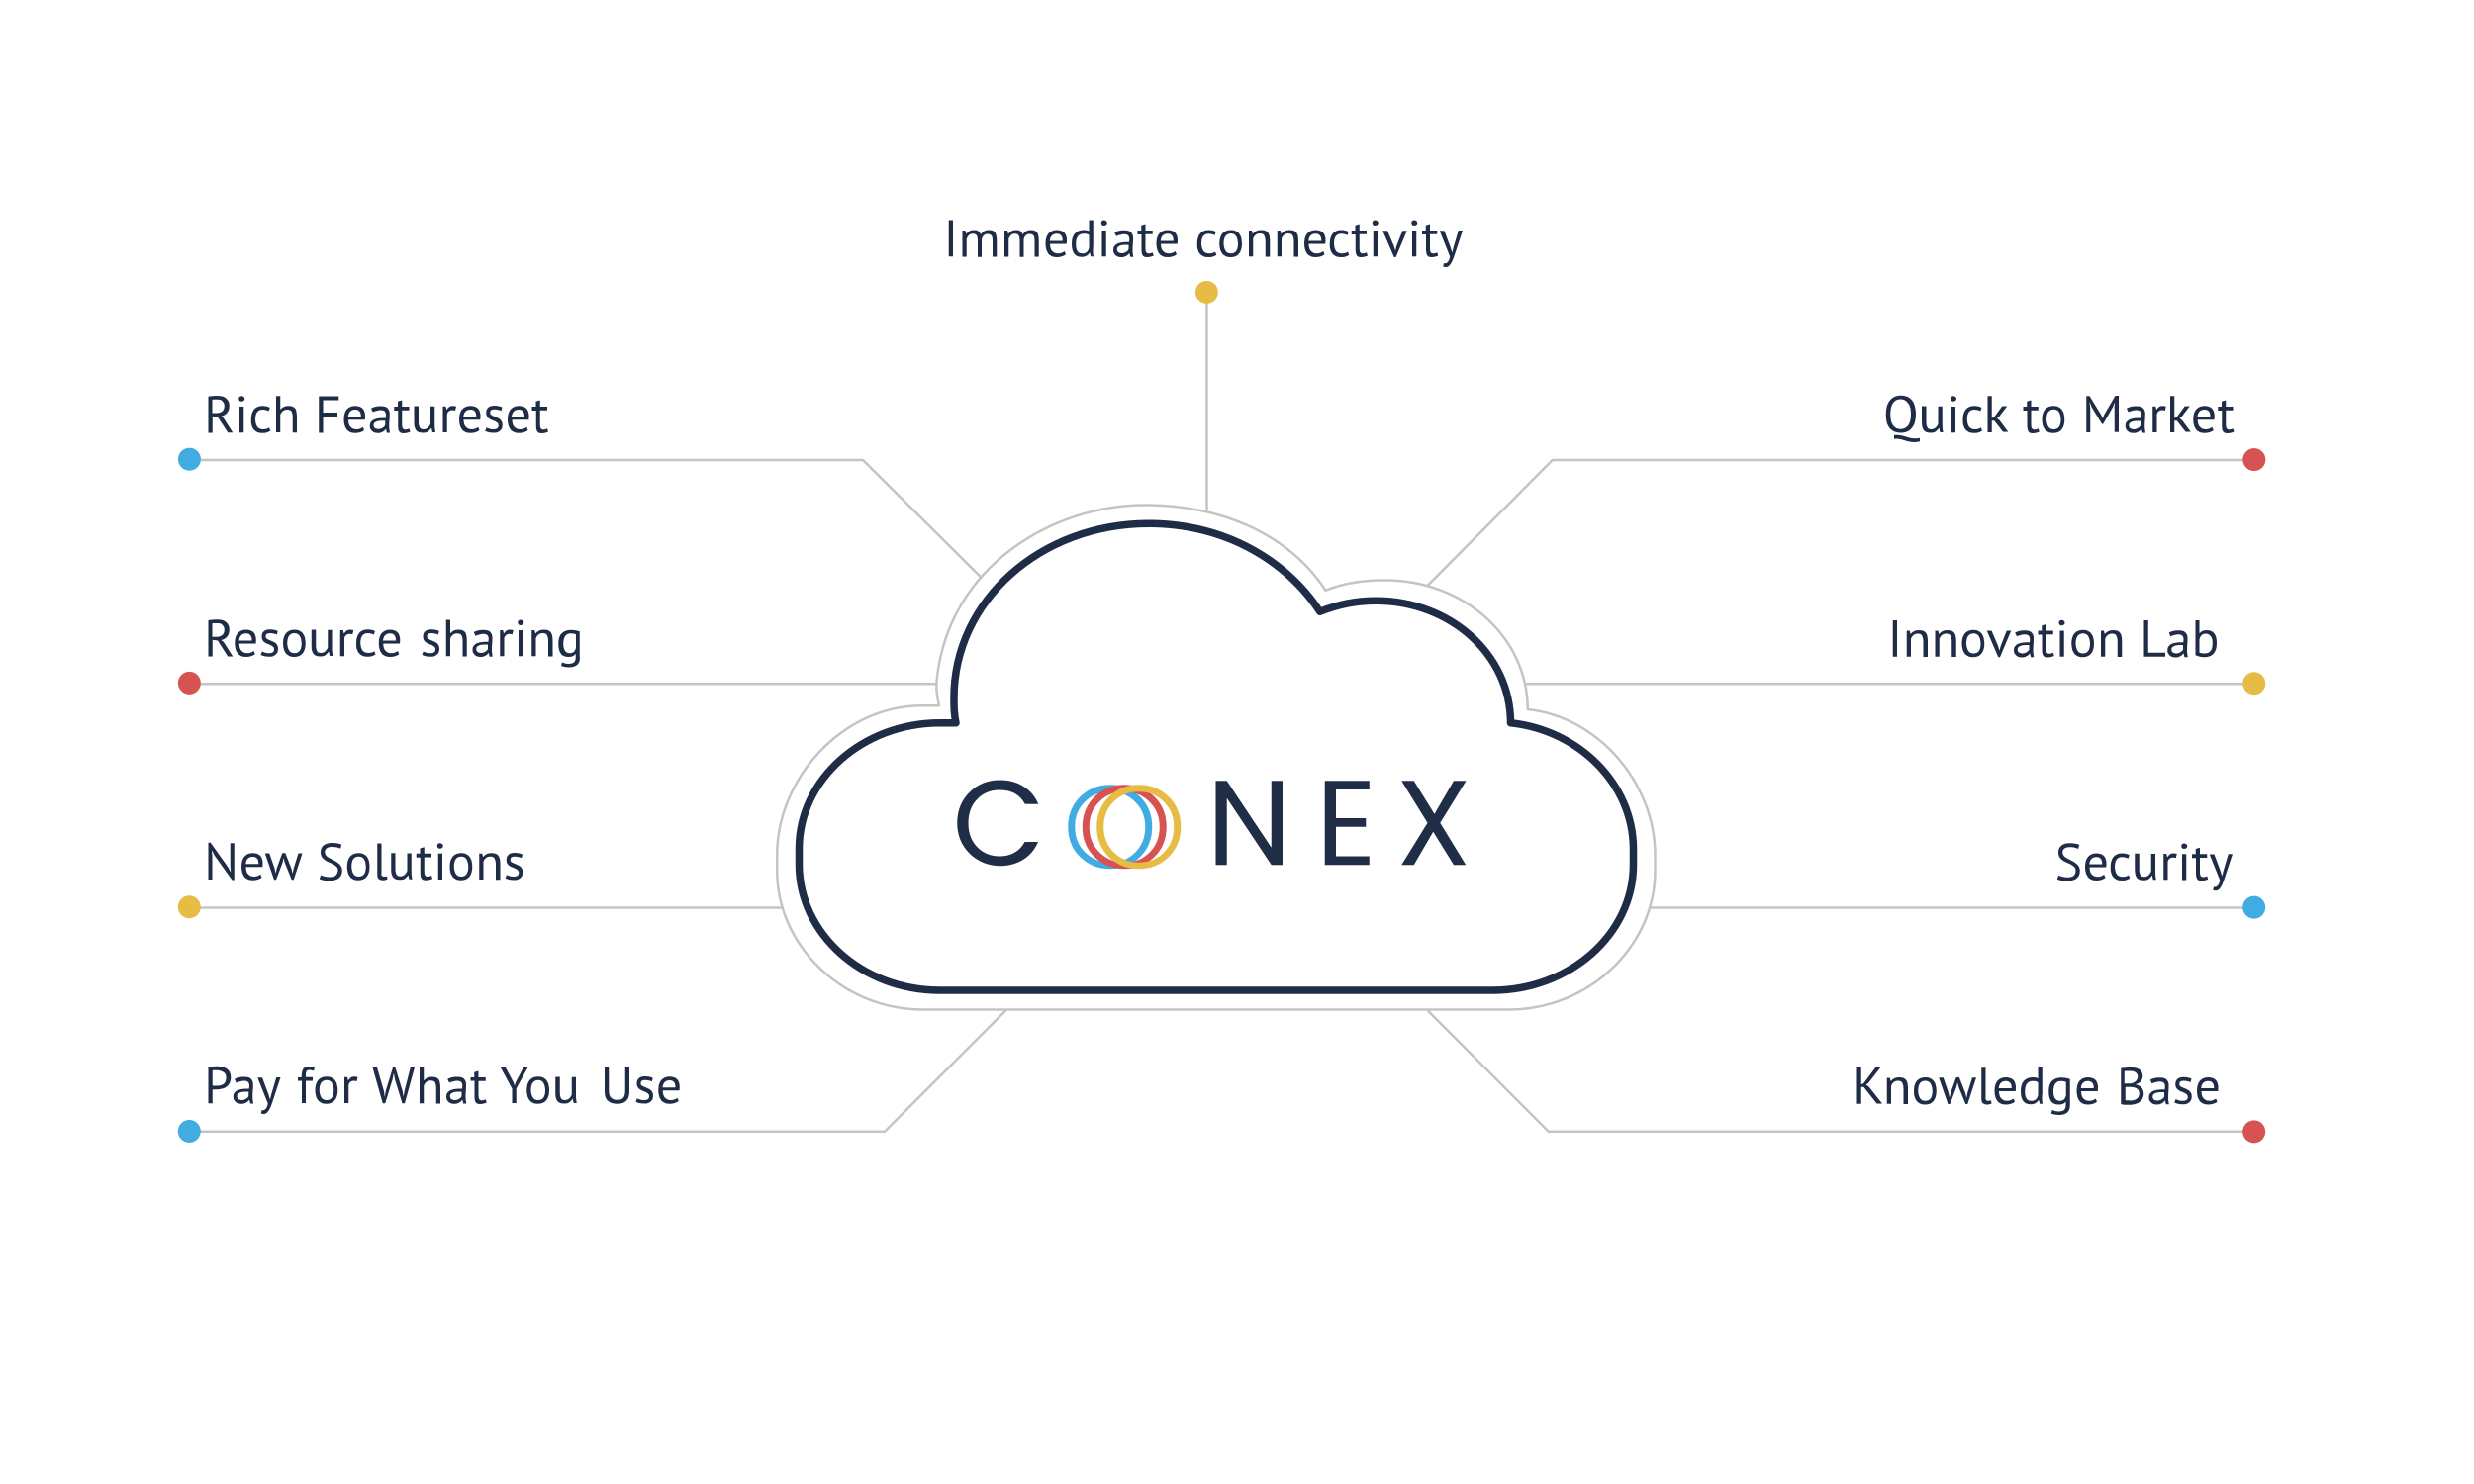 <?xml version="1.0" encoding="utf-8"?>
<!-- Generator: Adobe Illustrator 21.1.0, SVG Export Plug-In . SVG Version: 6.00 Build 0)  -->
<svg version="1.1" id="Layer_1" xmlns="http://www.w3.org/2000/svg" xmlns:xlink="http://www.w3.org/1999/xlink" x="0px" y="0px"
	 width="1000px" height="600px" viewBox="0 0 1000 600" enable-background="new 0 0 1000 600" xml:space="preserve">
<g>
	<path fill="none" stroke="#1F2C46" stroke-width="3" stroke-linecap="round" stroke-linejoin="round" stroke-miterlimit="10" d="
		M610.6,292.3L610.6,292.3c0-27.6-24.4-49.4-54.4-49.4c-8.1,0-15.4,1.5-22.7,4.4c-13.8-21.1-39-35.6-69.1-35.6
		c-43.9,0-78.8,31.2-78.8,70.4c0,3.6,0,6.5,0.8,10.2h-6.5c-30.9,0-56.9,22.5-56.9,50.8v6.5c0,27.6,25.2,50.8,56.9,50.8h223.4
		c30.9,0,56.9-22.5,56.9-50.8v-6.5C660.1,317,638.2,295.2,610.6,292.3z"/>
	<path fill="none" stroke="#C4C4C4" stroke-linecap="round" stroke-linejoin="round" stroke-miterlimit="10" d="M617.5,286.8
		L617.5,286.8c0-29.2-25.8-52.2-57.6-52.2c-8.6,0-16.3,1-24.1,4.1c-14.6-22.3-41.3-34.5-73.1-34.5c-37,0-79.1,24.5-84,70.3
		c-0.4,3.8,0,6.9,0.9,10.8h-6.9c-32.7,0-58.6,30.1-58.6,60.1v6.9c0,29.2,25.6,55.9,59.2,55.9h236.5c32.7,0,59.2-25.9,59.2-55.9v-6.9
		C669,317.6,646.8,289.9,617.5,286.8z"/>
	
		<line fill="none" stroke="#C4C4C4" stroke-linecap="round" stroke-linejoin="round" stroke-miterlimit="10" x1="577.2" y1="236.6" x2="627.5" y2="186"/>
	
		<line fill="none" stroke="#C4C4C4" stroke-linecap="round" stroke-linejoin="round" stroke-miterlimit="10" x1="396.6" y1="233.5" x2="348.9" y2="186.1"/>
	
		<line fill="none" stroke="#C4C4C4" stroke-linecap="round" stroke-linejoin="round" stroke-miterlimit="10" x1="577.2" y1="408.7" x2="626" y2="457.6"/>
	
		<line fill="none" stroke="#C4C4C4" stroke-linecap="round" stroke-linejoin="round" stroke-miterlimit="10" x1="357.5" y1="457.6" x2="406.4" y2="408.7"/>
	
		<line fill="none" stroke="#C4C4C4" stroke-linecap="round" stroke-linejoin="round" stroke-miterlimit="10" x1="627.6" y1="186" x2="906.8" y2="186"/>
	
		<line fill="none" stroke="#C4C4C4" stroke-linecap="round" stroke-linejoin="round" stroke-miterlimit="10" x1="617" y1="276.5" x2="906.8" y2="276.5"/>
	
		<line fill="none" stroke="#C4C4C4" stroke-linecap="round" stroke-linejoin="round" stroke-miterlimit="10" x1="667.5" y1="367" x2="906.8" y2="367"/>
	
		<line fill="none" stroke="#C4C4C4" stroke-linecap="round" stroke-linejoin="round" stroke-miterlimit="10" x1="626.1" y1="457.5" x2="906.8" y2="457.5"/>
	
		<line fill="none" stroke="#C4C4C4" stroke-linecap="round" stroke-linejoin="round" stroke-miterlimit="10" x1="79" y1="186" x2="348.6" y2="186"/>
	
		<line fill="none" stroke="#C4C4C4" stroke-linecap="round" stroke-linejoin="round" stroke-miterlimit="10" x1="79" y1="276.5" x2="378.5" y2="276.5"/>
	
		<line fill="none" stroke="#C4C4C4" stroke-linecap="round" stroke-linejoin="round" stroke-miterlimit="10" x1="79" y1="367" x2="316.1" y2="367"/>
	
		<line fill="none" stroke="#C4C4C4" stroke-linecap="round" stroke-linejoin="round" stroke-miterlimit="10" x1="79" y1="457.5" x2="357" y2="457.5"/>
	
		<line fill="none" stroke="#C4C4C4" stroke-linecap="round" stroke-linejoin="round" stroke-miterlimit="10" x1="487.8" y1="206.2" x2="487.8" y2="122.2"/>
	<g enable-background="new    ">
		<path fill="#1F2C46" d="M86.8,346l-1.1-2.1h-0.1l0.2,2.1v9.6h-1.6v-14.9h0.9l7,9.8l1.1,2h0.1l-0.2-2v-9.6h1.6v14.9h-0.9L86.8,346z
			"/>
		<path fill="#1F2C46" d="M105.8,354.8c-0.4,0.3-0.9,0.6-1.6,0.8c-0.6,0.2-1.3,0.3-2,0.3c-0.8,0-1.5-0.1-2.1-0.4s-1.1-0.6-1.4-1.1
			s-0.7-1.1-0.8-1.7c-0.2-0.7-0.3-1.4-0.3-2.3c0-1.8,0.4-3.2,1.2-4.1c0.8-0.9,1.9-1.4,3.4-1.4c0.5,0,1,0.1,1.4,0.2
			c0.5,0.1,0.9,0.3,1.3,0.6s0.7,0.7,0.9,1.2c0.2,0.5,0.4,1.2,0.4,2.1c0,0.5,0,1-0.1,1.5h-6.7c0,0.6,0.1,1.2,0.2,1.6s0.3,0.9,0.6,1.2
			c0.3,0.3,0.6,0.6,1,0.8c0.4,0.2,0.9,0.3,1.6,0.3c0.5,0,1-0.1,1.4-0.3c0.5-0.2,0.8-0.4,1.1-0.6L105.8,354.8z M102.2,346.4
			c-0.8,0-1.5,0.2-2,0.7s-0.8,1.2-0.9,2.2h5.2c0-1.1-0.2-1.8-0.6-2.2C103.5,346.6,102.9,346.4,102.2,346.4z"/>
		<path fill="#1F2C46" d="M115.4,345.1l2.4,6.1l0.5,2h0l0.4-2.1l1.9-6.1h1.6l-3.5,10.7h-0.8l-2.8-6.9l-0.4-1.7h-0.1l-0.4,1.7
			l-2.6,6.9h-0.8l-3.7-10.7h1.8l2.1,6.1l0.4,2h0l0.5-2.1l2.2-6.1H115.4z"/>
	</g>
	<g enable-background="new    ">
		<path fill="#1F2C46" d="M136.6,351.9c0-0.6-0.2-1.1-0.5-1.4c-0.3-0.4-0.8-0.7-1.3-1c-0.5-0.3-1.1-0.6-1.7-0.8s-1.2-0.6-1.7-0.9
			c-0.5-0.4-1-0.8-1.3-1.3c-0.3-0.5-0.5-1.2-0.5-2c0-1.1,0.4-2.1,1.2-2.7s1.9-1,3.4-1c0.9,0,1.6,0.1,2.3,0.2s1.2,0.3,1.6,0.5
			l-0.5,1.6c-0.3-0.2-0.8-0.3-1.4-0.5c-0.6-0.1-1.3-0.2-2.1-0.2c-0.9,0-1.6,0.2-2.1,0.6c-0.5,0.4-0.7,0.9-0.7,1.5
			c0,0.5,0.2,1,0.5,1.4c0.3,0.4,0.8,0.7,1.3,1c0.5,0.3,1.1,0.6,1.7,0.9c0.6,0.3,1.2,0.6,1.7,1c0.5,0.4,1,0.8,1.3,1.3
			c0.3,0.5,0.5,1.2,0.5,1.9c0,0.6-0.1,1.2-0.3,1.7c-0.2,0.5-0.6,0.9-1,1.3c-0.4,0.4-1,0.6-1.6,0.8c-0.6,0.2-1.3,0.3-2.1,0.3
			c-1,0-1.9-0.1-2.6-0.2c-0.7-0.2-1.2-0.3-1.6-0.5l0.6-1.6c0.3,0.2,0.8,0.4,1.4,0.5c0.6,0.2,1.3,0.3,2.1,0.3c0.5,0,0.9,0,1.3-0.1
			c0.4-0.1,0.8-0.2,1-0.4s0.5-0.5,0.7-0.8C136.5,352.7,136.6,352.3,136.6,351.9z"/>
		<path fill="#1F2C46" d="M140.3,350.4c0-1.8,0.4-3.1,1.2-4.1c0.8-0.9,1.9-1.4,3.4-1.4c0.8,0,1.5,0.1,2,0.4c0.6,0.3,1.1,0.6,1.4,1.1
			c0.4,0.5,0.7,1.1,0.8,1.7c0.2,0.7,0.3,1.4,0.3,2.3c0,1.8-0.4,3.1-1.2,4.1c-0.8,0.9-1.9,1.4-3.4,1.4c-0.8,0-1.5-0.1-2-0.4
			s-1.1-0.6-1.4-1.1s-0.7-1.1-0.8-1.7C140.4,352,140.3,351.2,140.3,350.4z M142.1,350.4c0,0.5,0.1,1,0.2,1.5
			c0.1,0.5,0.3,0.9,0.5,1.3c0.2,0.4,0.5,0.7,0.9,0.9c0.4,0.2,0.8,0.3,1.3,0.3c1.9,0,2.9-1.3,2.9-4c0-0.5-0.1-1.1-0.2-1.6
			c-0.1-0.5-0.3-0.9-0.5-1.3c-0.2-0.4-0.5-0.7-0.9-0.9c-0.4-0.2-0.8-0.3-1.3-0.3C143,346.3,142.1,347.7,142.1,350.4z"/>
		<path fill="#1F2C46" d="M154.1,353.1c0,0.5,0.1,0.8,0.3,1s0.4,0.3,0.7,0.3c0.2,0,0.4,0,0.6,0c0.2,0,0.4-0.1,0.7-0.2l0.2,1.3
			c-0.2,0.1-0.5,0.2-0.9,0.3c-0.4,0.1-0.7,0.1-1,0.1c-0.6,0-1.1-0.2-1.6-0.5c-0.4-0.4-0.6-1-0.6-1.8v-12.6h1.7V353.1z"/>
		<path fill="#1F2C46" d="M159.8,345.1v6c0,0.5,0,1,0.1,1.4s0.2,0.8,0.3,1c0.2,0.3,0.4,0.5,0.6,0.6c0.3,0.1,0.6,0.2,1,0.2
			c0.4,0,0.7-0.1,1-0.2c0.3-0.1,0.6-0.3,0.8-0.5s0.4-0.5,0.6-0.7c0.2-0.3,0.3-0.6,0.4-0.9v-7h1.7v7.5c0,0.5,0,1,0.1,1.6
			s0.1,1,0.2,1.4h-1.2l-0.4-1.7H165c-0.3,0.5-0.8,1-1.3,1.4c-0.5,0.4-1.2,0.5-2.1,0.5c-0.6,0-1.1-0.1-1.5-0.2s-0.8-0.4-1.1-0.7
			c-0.3-0.3-0.5-0.8-0.7-1.4s-0.2-1.3-0.2-2.2v-6.3H159.8z"/>
		<path fill="#1F2C46" d="M168.2,345.1h1.6v-2.1l1.7-0.5v2.6h2.9v1.5h-2.9v5.8c0,0.7,0.1,1.2,0.3,1.5c0.2,0.3,0.5,0.5,0.9,0.5
			c0.4,0,0.7,0,0.9-0.1s0.5-0.2,0.8-0.3l0.4,1.3c-0.4,0.2-0.8,0.3-1.2,0.4s-0.9,0.2-1.4,0.2c-0.9,0-1.5-0.2-1.8-0.7
			c-0.4-0.5-0.5-1.3-0.5-2.4v-6.1h-1.6V345.1z"/>
		<path fill="#1F2C46" d="M176.7,342c0-0.3,0.1-0.6,0.3-0.8c0.2-0.2,0.5-0.3,0.8-0.3s0.6,0.1,0.9,0.3c0.2,0.2,0.4,0.5,0.4,0.8
			c0,0.3-0.1,0.6-0.4,0.8c-0.2,0.2-0.5,0.3-0.9,0.3s-0.6-0.1-0.8-0.3C176.9,342.5,176.7,342.3,176.7,342z M177.1,345.1h1.7v10.5
			h-1.7V345.1z"/>
		<path fill="#1F2C46" d="M181.8,350.4c0-1.8,0.4-3.1,1.2-4.1c0.8-0.9,1.9-1.4,3.4-1.4c0.8,0,1.5,0.1,2,0.4c0.6,0.3,1.1,0.6,1.4,1.1
			c0.4,0.5,0.7,1.1,0.8,1.7c0.2,0.7,0.3,1.4,0.3,2.3c0,1.8-0.4,3.1-1.2,4.1c-0.8,0.9-1.9,1.4-3.4,1.4c-0.8,0-1.5-0.1-2-0.4
			s-1.1-0.6-1.4-1.1s-0.7-1.1-0.8-1.7C181.9,352,181.8,351.2,181.8,350.4z M183.5,350.4c0,0.5,0.1,1,0.2,1.5
			c0.1,0.5,0.3,0.9,0.5,1.3c0.2,0.4,0.5,0.7,0.9,0.9c0.4,0.2,0.8,0.3,1.3,0.3c1.9,0,2.9-1.3,2.9-4c0-0.5-0.1-1.1-0.2-1.6
			c-0.1-0.5-0.3-0.9-0.5-1.3c-0.2-0.4-0.5-0.7-0.9-0.9c-0.4-0.2-0.8-0.3-1.3-0.3C184.5,346.3,183.5,347.7,183.5,350.4z"/>
		<path fill="#1F2C46" d="M200.4,355.6v-6c0-1.1-0.2-1.9-0.5-2.5s-0.9-0.8-1.7-0.8c-0.7,0-1.4,0.2-1.8,0.6c-0.5,0.4-0.8,0.9-1,1.5
			v7.2h-1.7v-10.5h1.2l0.3,1.3h0.1c0.3-0.4,0.8-0.8,1.4-1.1c0.6-0.3,1.2-0.4,2-0.4c0.6,0,1.1,0.1,1.5,0.2s0.8,0.4,1.1,0.7
			c0.3,0.3,0.5,0.8,0.7,1.4c0.1,0.6,0.2,1.3,0.2,2.2v6.3H200.4z"/>
		<path fill="#1F2C46" d="M209.7,352.8c0-0.4-0.1-0.7-0.4-1c-0.3-0.2-0.6-0.4-0.9-0.6c-0.4-0.2-0.8-0.3-1.2-0.5
			c-0.4-0.1-0.8-0.3-1.2-0.6c-0.4-0.2-0.7-0.5-0.9-0.9c-0.3-0.4-0.4-0.9-0.4-1.5c0-1,0.3-1.7,0.9-2.2s1.4-0.7,2.4-0.7
			c0.8,0,1.4,0.1,1.9,0.2s1,0.3,1.3,0.5l-0.4,1.4c-0.3-0.2-0.7-0.3-1.2-0.4c-0.5-0.1-0.9-0.2-1.5-0.2c-0.6,0-1.1,0.1-1.4,0.3
			c-0.3,0.2-0.4,0.6-0.4,1.1c0,0.4,0.1,0.6,0.4,0.8c0.3,0.2,0.6,0.4,0.9,0.5c0.4,0.2,0.8,0.3,1.2,0.5s0.8,0.4,1.2,0.6s0.7,0.6,0.9,1
			c0.3,0.4,0.4,0.9,0.4,1.5c0,0.4-0.1,0.9-0.2,1.3s-0.4,0.7-0.7,1c-0.3,0.3-0.7,0.5-1.1,0.7c-0.5,0.2-1,0.2-1.6,0.2
			c-0.8,0-1.5-0.1-2-0.2c-0.6-0.2-1-0.3-1.4-0.5l0.5-1.4c0.3,0.2,0.7,0.3,1.3,0.5c0.5,0.2,1,0.2,1.6,0.2c0.6,0,1.1-0.1,1.5-0.4
			C209.5,353.8,209.7,353.4,209.7,352.8z"/>
	</g>
	<g enable-background="new    ">
		<path fill="#1F2C46" d="M84.2,431.5c0.5-0.1,1.1-0.2,1.7-0.3c0.6,0,1.2-0.1,1.8-0.1c0.6,0,1.3,0.1,2,0.2c0.7,0.1,1.3,0.4,1.8,0.7
			s1,0.8,1.3,1.4c0.3,0.6,0.5,1.3,0.5,2.2c0,0.9-0.2,1.7-0.5,2.3c-0.3,0.6-0.7,1.1-1.3,1.5c-0.5,0.4-1.1,0.7-1.8,0.8
			c-0.7,0.2-1.4,0.3-2.1,0.3c-0.1,0-0.2,0-0.3,0c-0.2,0-0.3,0-0.5,0c-0.2,0-0.3,0-0.5,0s-0.3,0-0.4,0v5.6h-1.7V431.5z M87.7,432.7
			c-0.4,0-0.7,0-1,0s-0.6,0-0.8,0.1v6.1c0.1,0,0.2,0,0.3,0.1c0.2,0,0.3,0,0.5,0c0.2,0,0.3,0,0.5,0c0.2,0,0.3,0,0.3,0
			c0.5,0,0.9,0,1.4-0.1c0.5-0.1,0.9-0.3,1.3-0.5c0.4-0.2,0.7-0.6,0.9-1c0.2-0.4,0.3-1,0.3-1.7c0-0.6-0.1-1.1-0.3-1.4
			c-0.2-0.4-0.5-0.7-0.9-0.9c-0.4-0.2-0.8-0.4-1.2-0.5C88.6,432.8,88.2,432.7,87.7,432.7z"/>
		<path fill="#1F2C46" d="M94.8,436.3c0.5-0.3,1.2-0.6,1.9-0.7c0.7-0.2,1.4-0.2,2.2-0.2c0.7,0,1.3,0.1,1.8,0.3s0.8,0.5,1,0.8
			c0.2,0.3,0.4,0.7,0.5,1c0.1,0.4,0.1,0.8,0.1,1.1c0,0.8,0,1.7-0.1,2.5s-0.1,1.6-0.1,2.3c0,0.5,0,1,0.1,1.5s0.1,0.9,0.2,1.3h-1.2
			l-0.4-1.5h-0.1c-0.1,0.2-0.3,0.4-0.5,0.6c-0.2,0.2-0.4,0.4-0.7,0.5c-0.3,0.1-0.6,0.3-0.9,0.4c-0.3,0.1-0.7,0.1-1.2,0.1
			c-0.4,0-0.9-0.1-1.2-0.2c-0.4-0.1-0.7-0.3-1-0.6c-0.3-0.3-0.5-0.6-0.7-0.9c-0.2-0.4-0.2-0.8-0.2-1.2c0-0.6,0.1-1.1,0.4-1.5
			c0.3-0.4,0.6-0.7,1.1-1c0.5-0.2,1-0.4,1.6-0.5c0.6-0.1,1.3-0.2,2.1-0.2c0.2,0,0.4,0,0.6,0s0.4,0,0.6,0c0-0.4,0.1-0.8,0.1-1.1
			c0-0.8-0.2-1.3-0.5-1.6c-0.3-0.3-0.9-0.5-1.7-0.5c-0.2,0-0.5,0-0.8,0.1s-0.6,0.1-0.8,0.2c-0.3,0.1-0.6,0.1-0.8,0.2
			c-0.3,0.1-0.5,0.2-0.7,0.3L94.8,436.3z M97.8,444.8c0.4,0,0.7-0.1,1-0.2c0.3-0.1,0.6-0.2,0.8-0.4c0.2-0.2,0.4-0.3,0.6-0.5
			c0.1-0.2,0.3-0.4,0.3-0.6v-1.7c-0.2,0-0.4,0-0.6,0c-0.2,0-0.4,0-0.6,0c-0.4,0-0.9,0-1.3,0.1c-0.4,0-0.8,0.1-1.1,0.3
			c-0.3,0.1-0.6,0.3-0.8,0.5c-0.2,0.2-0.3,0.5-0.3,0.9c0,0.5,0.2,0.9,0.5,1.2C96.8,444.6,97.3,444.8,97.8,444.8z"/>
		<path fill="#1F2C46" d="M108.5,442.4l0.6,2h0.1l0.5-2l2-6.8h1.7l-3.1,9.4c-0.2,0.7-0.5,1.4-0.7,2s-0.5,1.2-0.8,1.7
			c-0.3,0.5-0.6,0.9-0.9,1.2c-0.4,0.3-0.8,0.5-1.2,0.5c-0.5,0-0.9-0.1-1.2-0.2l0.3-1.4c0.2,0.1,0.4,0.1,0.5,0.1
			c0.4,0,0.8-0.2,1.1-0.6c0.4-0.4,0.7-1.1,0.9-2.1l-4.2-10.5h1.9L108.5,442.4z"/>
	</g>
	<g enable-background="new    ">
		<path fill="#1F2C46" d="M120.3,435.6h1.6V435c0-0.6,0.1-1.2,0.2-1.7s0.3-0.9,0.5-1.2c0.2-0.3,0.5-0.5,0.9-0.7
			c0.4-0.1,0.8-0.2,1.4-0.2c0.4,0,0.8,0,1.2,0.1c0.3,0.1,0.7,0.2,1.1,0.3l-0.4,1.4c-0.3-0.1-0.6-0.2-0.9-0.3c-0.3,0-0.6-0.1-0.8-0.1
			c-0.4,0-0.6,0.1-0.9,0.2c-0.2,0.1-0.4,0.3-0.4,0.5c-0.1,0.2-0.1,0.5-0.2,0.8c0,0.3,0,0.7,0,1.1v0.3h2.8v1.5h-2.8v9H122v-9h-1.6
			V435.6z"/>
		<path fill="#1F2C46" d="M127.4,440.8c0-1.8,0.4-3.1,1.2-4.1c0.8-0.9,1.9-1.4,3.4-1.4c0.8,0,1.5,0.1,2,0.4c0.6,0.3,1.1,0.6,1.4,1.1
			c0.4,0.5,0.7,1.1,0.8,1.7c0.2,0.7,0.3,1.4,0.3,2.3c0,1.8-0.4,3.1-1.2,4.1c-0.8,0.9-1.9,1.4-3.4,1.4c-0.8,0-1.5-0.1-2-0.4
			s-1.1-0.6-1.4-1.1s-0.7-1.1-0.8-1.7C127.5,442.4,127.4,441.6,127.4,440.8z M129.1,440.8c0,0.5,0.1,1,0.2,1.5
			c0.1,0.5,0.3,0.9,0.5,1.3c0.2,0.4,0.5,0.7,0.9,0.9c0.4,0.2,0.8,0.3,1.3,0.3c1.9,0,2.9-1.3,2.9-4c0-0.5-0.1-1.1-0.2-1.6
			c-0.1-0.5-0.3-0.9-0.5-1.3c-0.2-0.4-0.5-0.7-0.9-0.9c-0.4-0.2-0.8-0.3-1.3-0.3C130.1,436.8,129.1,438.1,129.1,440.8z"/>
		<path fill="#1F2C46" d="M144.2,437.2c-0.4-0.1-0.8-0.2-1.2-0.2c-0.6,0-1.1,0.2-1.4,0.5c-0.4,0.3-0.6,0.7-0.7,1.2v7.3h-1.7v-10.5
			h1.2l0.3,1.3h0.1c0.3-0.5,0.6-0.8,1-1.1c0.4-0.3,0.8-0.4,1.4-0.4c0.4,0,0.9,0.1,1.4,0.2L144.2,437.2z"/>
	</g>
	<g enable-background="new    ">
		<path fill="#1F2C46" d="M155.2,441.2l0.3,2.4h0l0.4-2.5l3-9.8h0.8l3,9.8l0.4,2.4h0l0.4-2.5l2.5-9.8h1.7l-4.1,14.9h-1l-3-9.8
			l-0.4-2.2h-0.1l-0.4,2.2l-3,9.8h-1l-4.2-14.9h1.8L155.2,441.2z"/>
		<path fill="#1F2C46" d="M176.3,446.1v-6c0-0.5,0-1-0.1-1.4s-0.2-0.8-0.3-1c-0.2-0.3-0.4-0.5-0.7-0.6c-0.3-0.1-0.7-0.2-1.1-0.2
			c-0.7,0-1.3,0.2-1.8,0.6c-0.5,0.4-0.9,1-1,1.6v7h-1.7v-14.7h1.7v5.4h0.1c0.4-0.4,0.8-0.8,1.3-1c0.5-0.3,1.1-0.4,1.9-0.4
			c0.6,0,1.1,0.1,1.5,0.2s0.8,0.4,1.1,0.7c0.3,0.3,0.5,0.8,0.6,1.4c0.1,0.6,0.2,1.3,0.2,2.2v6.3H176.3z"/>
		<path fill="#1F2C46" d="M180.9,436.3c0.5-0.3,1.2-0.6,1.9-0.7c0.7-0.2,1.4-0.2,2.2-0.2c0.7,0,1.3,0.1,1.8,0.3s0.8,0.5,1,0.8
			c0.2,0.3,0.4,0.7,0.5,1c0.1,0.4,0.1,0.8,0.1,1.1c0,0.8,0,1.7-0.1,2.5s-0.1,1.6-0.1,2.3c0,0.5,0,1,0.1,1.5s0.1,0.9,0.2,1.3h-1.2
			l-0.4-1.5h-0.1c-0.1,0.2-0.3,0.4-0.5,0.6c-0.2,0.2-0.4,0.4-0.7,0.5c-0.3,0.1-0.6,0.3-0.9,0.4c-0.3,0.1-0.7,0.1-1.2,0.1
			c-0.4,0-0.9-0.1-1.2-0.2c-0.4-0.1-0.7-0.3-1-0.6c-0.3-0.3-0.5-0.6-0.7-0.9c-0.2-0.4-0.2-0.8-0.2-1.2c0-0.6,0.1-1.1,0.4-1.5
			c0.3-0.4,0.6-0.7,1.1-1c0.5-0.2,1-0.4,1.6-0.5c0.6-0.1,1.3-0.2,2.1-0.2c0.2,0,0.4,0,0.6,0s0.4,0,0.6,0c0-0.4,0.1-0.8,0.1-1.1
			c0-0.8-0.2-1.3-0.5-1.6c-0.3-0.3-0.9-0.5-1.7-0.5c-0.2,0-0.5,0-0.8,0.1s-0.6,0.1-0.8,0.2c-0.3,0.1-0.6,0.1-0.8,0.2
			c-0.3,0.1-0.5,0.2-0.7,0.3L180.9,436.3z M183.9,444.8c0.4,0,0.7-0.1,1-0.2c0.3-0.1,0.6-0.2,0.8-0.4c0.2-0.2,0.4-0.3,0.6-0.5
			c0.1-0.2,0.3-0.4,0.3-0.6v-1.7c-0.2,0-0.4,0-0.6,0c-0.2,0-0.4,0-0.6,0c-0.4,0-0.9,0-1.3,0.1c-0.4,0-0.8,0.1-1.1,0.3
			c-0.3,0.1-0.6,0.3-0.8,0.5c-0.2,0.2-0.3,0.5-0.3,0.9c0,0.5,0.2,0.9,0.5,1.2C182.9,444.6,183.3,444.8,183.9,444.8z"/>
		<path fill="#1F2C46" d="M190.1,435.6h1.6v-2.1l1.7-0.5v2.6h2.9v1.5h-2.9v5.8c0,0.7,0.1,1.2,0.3,1.5c0.2,0.3,0.5,0.5,0.9,0.5
			c0.4,0,0.7,0,0.9-0.1s0.5-0.2,0.8-0.3l0.4,1.3c-0.4,0.2-0.8,0.3-1.2,0.4s-0.9,0.2-1.4,0.2c-0.9,0-1.5-0.2-1.8-0.7
			c-0.4-0.5-0.5-1.3-0.5-2.4V437h-1.6V435.6z"/>
	</g>
	<g enable-background="new    ">
		<path fill="#1F2C46" d="M207,440.2l-4.8-8.9h2l3.4,6.4l0.4,1.3h0l0.4-1.3l3.3-6.4h1.8l-4.8,8.8v5.9H207V440.2z"/>
		<path fill="#1F2C46" d="M212.9,440.8c0-1.8,0.4-3.1,1.2-4.1c0.8-0.9,1.9-1.4,3.4-1.4c0.8,0,1.5,0.1,2,0.4c0.6,0.3,1.1,0.6,1.4,1.1
			c0.4,0.5,0.7,1.1,0.8,1.7c0.2,0.7,0.3,1.4,0.3,2.3c0,1.8-0.4,3.1-1.2,4.1c-0.8,0.9-1.9,1.4-3.4,1.4c-0.8,0-1.5-0.1-2-0.4
			s-1.1-0.6-1.4-1.1s-0.7-1.1-0.8-1.7C213,442.4,212.9,441.6,212.9,440.8z M214.6,440.8c0,0.5,0.1,1,0.2,1.5
			c0.1,0.5,0.3,0.9,0.5,1.3c0.2,0.4,0.5,0.7,0.9,0.9c0.4,0.2,0.8,0.3,1.3,0.3c1.9,0,2.9-1.3,2.9-4c0-0.5-0.1-1.1-0.2-1.6
			c-0.1-0.5-0.3-0.9-0.5-1.3c-0.2-0.4-0.5-0.7-0.9-0.9c-0.4-0.2-0.8-0.3-1.3-0.3C215.6,436.8,214.6,438.1,214.6,440.8z"/>
		<path fill="#1F2C46" d="M226.3,435.6v6c0,0.5,0,1,0.1,1.4s0.2,0.8,0.3,1c0.2,0.3,0.4,0.5,0.6,0.6c0.3,0.1,0.6,0.2,1,0.2
			c0.4,0,0.7-0.1,1-0.2c0.3-0.1,0.6-0.3,0.8-0.5s0.4-0.5,0.6-0.7c0.2-0.3,0.3-0.6,0.4-0.9v-7h1.7v7.5c0,0.5,0,1,0.1,1.6
			s0.1,1,0.2,1.4h-1.2l-0.4-1.7h-0.1c-0.3,0.5-0.8,1-1.3,1.4c-0.5,0.4-1.2,0.5-2.1,0.5c-0.6,0-1.1-0.1-1.5-0.2s-0.8-0.4-1.1-0.7
			c-0.3-0.3-0.5-0.8-0.7-1.4s-0.2-1.3-0.2-2.2v-6.3H226.3z"/>
	</g>
	<g enable-background="new    ">
		<path fill="#1F2C46" d="M252.7,431.4h1.7v9.8c0,0.9-0.1,1.6-0.3,2.3c-0.2,0.6-0.6,1.2-1,1.6c-0.4,0.4-0.9,0.7-1.5,0.9
			c-0.6,0.2-1.3,0.3-2,0.3c-1.7,0-3-0.4-3.9-1.2c-0.9-0.8-1.3-2-1.3-3.6v-10.1h1.7v9.3c0,0.7,0.1,1.4,0.2,1.9s0.4,0.9,0.7,1.2
			c0.3,0.3,0.7,0.5,1.1,0.7s1,0.2,1.5,0.2c1.1,0,1.9-0.3,2.4-0.9c0.5-0.6,0.7-1.6,0.7-3.1V431.4z"/>
		<path fill="#1F2C46" d="M262.4,443.2c0-0.4-0.1-0.7-0.4-1c-0.3-0.2-0.6-0.4-0.9-0.6c-0.4-0.2-0.8-0.3-1.2-0.5
			c-0.4-0.1-0.8-0.3-1.2-0.6c-0.4-0.2-0.7-0.5-0.9-0.9c-0.3-0.4-0.4-0.9-0.4-1.5c0-1,0.3-1.7,0.9-2.2s1.4-0.7,2.4-0.7
			c0.8,0,1.4,0.1,1.9,0.2s1,0.3,1.3,0.5l-0.4,1.4c-0.3-0.2-0.7-0.3-1.2-0.4c-0.5-0.1-0.9-0.2-1.5-0.2c-0.6,0-1.1,0.1-1.4,0.3
			c-0.3,0.2-0.4,0.6-0.4,1.1c0,0.4,0.1,0.6,0.4,0.8c0.3,0.2,0.6,0.4,0.9,0.5c0.4,0.2,0.8,0.3,1.2,0.5s0.8,0.4,1.2,0.6s0.7,0.6,0.9,1
			c0.3,0.4,0.4,0.9,0.4,1.5c0,0.4-0.1,0.9-0.2,1.3s-0.4,0.7-0.7,1c-0.3,0.3-0.7,0.5-1.1,0.7c-0.5,0.2-1,0.2-1.6,0.2
			c-0.8,0-1.5-0.1-2-0.2c-0.6-0.2-1-0.3-1.4-0.5l0.5-1.4c0.3,0.2,0.7,0.3,1.3,0.5c0.5,0.2,1,0.2,1.6,0.2c0.6,0,1.1-0.1,1.5-0.4
			C262.2,444.3,262.4,443.8,262.4,443.2z"/>
		<path fill="#1F2C46" d="M274.3,445.2c-0.4,0.3-0.9,0.6-1.6,0.8c-0.6,0.2-1.3,0.3-2,0.3c-0.8,0-1.5-0.1-2.1-0.4s-1.1-0.6-1.4-1.1
			s-0.7-1.1-0.8-1.7c-0.2-0.7-0.3-1.4-0.3-2.3c0-1.8,0.4-3.2,1.2-4.1c0.8-0.9,1.9-1.4,3.4-1.4c0.5,0,1,0.1,1.4,0.2
			c0.5,0.1,0.9,0.3,1.3,0.6s0.7,0.7,0.9,1.2c0.2,0.5,0.4,1.2,0.4,2.1c0,0.5,0,1-0.1,1.5h-6.7c0,0.6,0.1,1.2,0.2,1.6s0.3,0.9,0.6,1.2
			c0.3,0.3,0.6,0.6,1,0.8c0.4,0.2,0.9,0.3,1.6,0.3c0.5,0,1-0.1,1.4-0.3c0.5-0.2,0.8-0.4,1.1-0.6L274.3,445.2z M270.7,436.8
			c-0.8,0-1.5,0.2-2,0.7s-0.8,1.2-0.9,2.2h5.2c0-1.1-0.2-1.8-0.6-2.2C272,437,271.4,436.8,270.7,436.8z"/>
	</g>
	<g enable-background="new    ">
		<path fill="#1F2C46" d="M84.2,160.3c0.5-0.1,1.1-0.2,1.8-0.2c0.7-0.1,1.3-0.1,1.9-0.1c0.6,0,1.3,0.1,1.8,0.2
			c0.6,0.1,1.1,0.4,1.5,0.7s0.8,0.7,1.1,1.3c0.3,0.5,0.4,1.1,0.4,1.9c0,1.1-0.3,2.1-0.9,2.8s-1.4,1.2-2.4,1.4l1,0.8l3.7,5.8h-2
			l-4.1-6.3l-2.1-0.3v6.7h-1.7V160.3z M87.9,161.5c-0.2,0-0.4,0-0.6,0s-0.4,0-0.6,0c-0.2,0-0.4,0-0.5,0c-0.2,0-0.3,0-0.4,0.1v5.4
			h1.6c1,0,1.8-0.2,2.4-0.7c0.6-0.5,0.9-1.2,0.9-2.2c0-0.8-0.3-1.4-0.8-1.9C89.6,161.7,88.9,161.5,87.9,161.5z"/>
		<path fill="#1F2C46" d="M96.5,161.2c0-0.3,0.1-0.6,0.3-0.8c0.2-0.2,0.5-0.3,0.8-0.3s0.6,0.1,0.9,0.3c0.2,0.2,0.4,0.5,0.4,0.8
			c0,0.3-0.1,0.6-0.4,0.8c-0.2,0.2-0.5,0.3-0.9,0.3s-0.6-0.1-0.8-0.3C96.6,161.8,96.5,161.5,96.5,161.2z M96.8,164.4h1.7v10.5h-1.7
			V164.4z"/>
		<path fill="#1F2C46" d="M109.3,174.2c-0.4,0.3-0.9,0.5-1.5,0.7c-0.6,0.2-1.2,0.2-1.8,0.2c-0.8,0-1.5-0.1-2.1-0.4
			c-0.6-0.3-1-0.6-1.4-1.1s-0.6-1.1-0.8-1.7c-0.2-0.7-0.2-1.4-0.2-2.3c0-1.8,0.4-3.1,1.2-4.1c0.8-0.9,1.9-1.4,3.4-1.4
			c0.7,0,1.2,0.1,1.7,0.2c0.5,0.1,0.9,0.3,1.3,0.5l-0.5,1.4c-0.3-0.2-0.7-0.3-1.1-0.4c-0.4-0.1-0.8-0.2-1.3-0.2c-2,0-3,1.3-3,4
			c0,0.5,0.1,1,0.2,1.5c0.1,0.5,0.3,0.9,0.5,1.3c0.2,0.4,0.6,0.7,1,0.9c0.4,0.2,0.9,0.3,1.5,0.3c0.5,0,1-0.1,1.4-0.2s0.7-0.3,1-0.5
			L109.3,174.2z"/>
		<path fill="#1F2C46" d="M118.3,174.8v-6c0-0.5,0-1-0.1-1.4s-0.2-0.8-0.3-1c-0.2-0.3-0.4-0.5-0.7-0.6c-0.3-0.1-0.7-0.2-1.1-0.2
			c-0.7,0-1.3,0.2-1.8,0.6c-0.5,0.4-0.9,1-1,1.6v7h-1.7v-14.7h1.7v5.4h0.1c0.4-0.4,0.8-0.8,1.3-1c0.5-0.3,1.1-0.4,1.9-0.4
			c0.6,0,1.1,0.1,1.5,0.2s0.8,0.4,1.1,0.7c0.3,0.3,0.5,0.8,0.6,1.4c0.1,0.6,0.2,1.3,0.2,2.2v6.3H118.3z"/>
	</g>
	<g enable-background="new    ">
		<path fill="#1F2C46" d="M128.9,160.2h8v1.6h-6.3v5h5.8v1.6h-5.8v6.6h-1.7V160.2z"/>
		<path fill="#1F2C46" d="M147.2,174c-0.4,0.3-0.9,0.6-1.6,0.8c-0.6,0.2-1.3,0.3-2,0.3c-0.8,0-1.5-0.1-2.1-0.4s-1.1-0.6-1.4-1.1
			s-0.7-1.1-0.8-1.7c-0.2-0.7-0.3-1.4-0.3-2.3c0-1.8,0.4-3.2,1.2-4.1c0.8-0.9,1.9-1.4,3.4-1.4c0.5,0,1,0.1,1.4,0.2
			c0.5,0.1,0.9,0.3,1.3,0.6s0.7,0.7,0.9,1.2c0.2,0.5,0.4,1.2,0.4,2.1c0,0.5,0,1-0.1,1.5h-6.7c0,0.6,0.1,1.2,0.2,1.6s0.3,0.9,0.6,1.2
			c0.3,0.3,0.6,0.6,1,0.8c0.4,0.2,0.9,0.3,1.6,0.3c0.5,0,1-0.1,1.4-0.3c0.5-0.2,0.8-0.4,1.1-0.6L147.2,174z M143.6,165.6
			c-0.8,0-1.5,0.2-2,0.7s-0.8,1.2-0.9,2.2h5.2c0-1.1-0.2-1.8-0.6-2.2C144.9,165.8,144.3,165.6,143.6,165.6z"/>
		<path fill="#1F2C46" d="M150,165.1c0.5-0.3,1.2-0.6,1.9-0.7c0.7-0.2,1.4-0.2,2.2-0.2c0.7,0,1.3,0.1,1.8,0.3s0.8,0.5,1,0.8
			c0.2,0.3,0.4,0.7,0.5,1c0.1,0.4,0.1,0.8,0.1,1.1c0,0.8,0,1.7-0.1,2.5s-0.1,1.6-0.1,2.3c0,0.5,0,1,0.1,1.5s0.1,0.9,0.2,1.3h-1.2
			l-0.4-1.5h-0.1c-0.1,0.2-0.3,0.4-0.5,0.6c-0.2,0.2-0.4,0.4-0.7,0.5c-0.3,0.1-0.6,0.3-0.9,0.4c-0.3,0.1-0.7,0.1-1.2,0.1
			c-0.4,0-0.9-0.1-1.2-0.2c-0.4-0.1-0.7-0.3-1-0.6c-0.3-0.3-0.5-0.6-0.7-0.9c-0.2-0.4-0.2-0.8-0.2-1.2c0-0.6,0.1-1.1,0.4-1.5
			c0.3-0.4,0.6-0.7,1.1-1c0.5-0.2,1-0.4,1.6-0.5c0.6-0.1,1.3-0.2,2.1-0.2c0.2,0,0.4,0,0.6,0s0.4,0,0.6,0c0-0.4,0.1-0.8,0.1-1.1
			c0-0.8-0.2-1.3-0.5-1.6c-0.3-0.3-0.9-0.5-1.7-0.5c-0.2,0-0.5,0-0.8,0.1s-0.6,0.1-0.8,0.2c-0.3,0.1-0.6,0.1-0.8,0.2
			c-0.3,0.1-0.5,0.2-0.7,0.3L150,165.1z M153,173.5c0.4,0,0.7-0.1,1-0.2c0.3-0.1,0.6-0.2,0.8-0.4c0.2-0.2,0.4-0.3,0.6-0.5
			c0.1-0.2,0.3-0.4,0.3-0.6v-1.7c-0.2,0-0.4,0-0.6,0c-0.2,0-0.4,0-0.6,0c-0.4,0-0.9,0-1.3,0.1c-0.4,0-0.8,0.1-1.1,0.3
			c-0.3,0.1-0.6,0.3-0.8,0.5c-0.2,0.2-0.3,0.5-0.3,0.9c0,0.5,0.2,0.9,0.5,1.2C152,173.4,152.5,173.5,153,173.5z"/>
		<path fill="#1F2C46" d="M159.2,164.4h1.6v-2.1l1.7-0.5v2.6h2.9v1.5h-2.9v5.8c0,0.7,0.1,1.2,0.3,1.5c0.2,0.3,0.5,0.5,0.9,0.5
			c0.4,0,0.7,0,0.9-0.1s0.5-0.2,0.8-0.3l0.4,1.3c-0.4,0.2-0.8,0.3-1.2,0.4s-0.9,0.2-1.4,0.2c-0.9,0-1.5-0.2-1.8-0.7
			c-0.4-0.5-0.5-1.3-0.5-2.4v-6.1h-1.6V164.4z"/>
		<path fill="#1F2C46" d="M169.2,164.4v6c0,0.5,0,1,0.1,1.4s0.2,0.8,0.3,1c0.2,0.3,0.4,0.5,0.6,0.6c0.3,0.1,0.6,0.2,1,0.2
			c0.4,0,0.7-0.1,1-0.2c0.3-0.1,0.6-0.3,0.8-0.5s0.4-0.5,0.6-0.7c0.2-0.3,0.3-0.6,0.4-0.9v-7h1.7v7.5c0,0.5,0,1,0.1,1.6
			s0.1,1,0.2,1.4h-1.2l-0.4-1.7h-0.1c-0.3,0.5-0.8,1-1.3,1.4c-0.5,0.4-1.2,0.5-2.1,0.5c-0.6,0-1.1-0.1-1.5-0.2s-0.8-0.4-1.1-0.7
			c-0.3-0.3-0.5-0.8-0.7-1.4s-0.2-1.3-0.2-2.2v-6.3H169.2z"/>
		<path fill="#1F2C46" d="M184,166c-0.4-0.1-0.8-0.2-1.2-0.2c-0.6,0-1.1,0.2-1.4,0.5c-0.4,0.3-0.6,0.7-0.7,1.2v7.3H179v-10.5h1.2
			l0.3,1.3h0.1c0.3-0.5,0.6-0.8,1-1.1c0.4-0.3,0.8-0.4,1.4-0.4c0.4,0,0.9,0.1,1.4,0.2L184,166z"/>
		<path fill="#1F2C46" d="M193.8,174c-0.4,0.3-0.9,0.6-1.6,0.8c-0.6,0.2-1.3,0.3-2,0.3c-0.8,0-1.5-0.1-2.1-0.4s-1.1-0.6-1.4-1.1
			s-0.7-1.1-0.8-1.7c-0.2-0.7-0.3-1.4-0.3-2.3c0-1.8,0.4-3.2,1.2-4.1c0.8-0.9,1.9-1.4,3.4-1.4c0.5,0,1,0.1,1.4,0.2
			c0.5,0.1,0.9,0.3,1.3,0.6s0.7,0.7,0.9,1.2c0.2,0.5,0.4,1.2,0.4,2.1c0,0.5,0,1-0.1,1.5h-6.7c0,0.6,0.1,1.2,0.2,1.6s0.3,0.9,0.6,1.2
			c0.3,0.3,0.6,0.6,1,0.8c0.4,0.2,0.9,0.3,1.6,0.3c0.5,0,1-0.1,1.4-0.3c0.5-0.2,0.8-0.4,1.1-0.6L193.8,174z M190.2,165.6
			c-0.8,0-1.5,0.2-2,0.7s-0.8,1.2-0.9,2.2h5.2c0-1.1-0.2-1.8-0.6-2.2C191.6,165.8,191,165.6,190.2,165.6z"/>
		<path fill="#1F2C46" d="M201.5,172c0-0.4-0.1-0.7-0.4-1c-0.3-0.2-0.6-0.4-0.9-0.6c-0.4-0.2-0.8-0.3-1.2-0.5
			c-0.4-0.1-0.8-0.3-1.2-0.6c-0.4-0.2-0.7-0.5-0.9-0.9c-0.3-0.4-0.4-0.9-0.4-1.5c0-1,0.3-1.7,0.9-2.2s1.4-0.7,2.4-0.7
			c0.8,0,1.4,0.1,1.9,0.2s1,0.3,1.3,0.5l-0.4,1.4c-0.3-0.2-0.7-0.3-1.2-0.4c-0.5-0.1-0.9-0.2-1.5-0.2c-0.6,0-1.1,0.1-1.4,0.3
			c-0.3,0.2-0.4,0.6-0.4,1.1c0,0.4,0.1,0.6,0.4,0.8c0.3,0.2,0.6,0.4,0.9,0.5c0.4,0.2,0.8,0.3,1.2,0.5s0.8,0.4,1.2,0.6s0.7,0.6,0.9,1
			c0.3,0.4,0.4,0.9,0.4,1.5c0,0.4-0.1,0.9-0.2,1.3s-0.4,0.7-0.7,1c-0.3,0.3-0.7,0.5-1.1,0.7c-0.5,0.2-1,0.2-1.6,0.2
			c-0.8,0-1.5-0.1-2-0.2c-0.6-0.2-1-0.3-1.4-0.5l0.5-1.4c0.3,0.2,0.7,0.3,1.3,0.5c0.5,0.2,1,0.2,1.6,0.2c0.6,0,1.1-0.1,1.5-0.4
			C201.3,173,201.5,172.6,201.5,172z"/>
		<path fill="#1F2C46" d="M213.4,174c-0.4,0.3-0.9,0.6-1.6,0.8c-0.6,0.2-1.3,0.3-2,0.3c-0.8,0-1.5-0.1-2.1-0.4s-1.1-0.6-1.4-1.1
			s-0.7-1.1-0.8-1.7c-0.2-0.7-0.3-1.4-0.3-2.3c0-1.8,0.4-3.2,1.2-4.1c0.8-0.9,1.9-1.4,3.4-1.4c0.5,0,1,0.1,1.4,0.2
			c0.5,0.1,0.9,0.3,1.3,0.6s0.7,0.7,0.9,1.2c0.2,0.5,0.4,1.2,0.4,2.1c0,0.5,0,1-0.1,1.5h-6.7c0,0.6,0.1,1.2,0.2,1.6s0.3,0.9,0.6,1.2
			c0.3,0.3,0.6,0.6,1,0.8c0.4,0.2,0.9,0.3,1.6,0.3c0.5,0,1-0.1,1.4-0.3c0.5-0.2,0.8-0.4,1.1-0.6L213.4,174z M209.7,165.6
			c-0.8,0-1.5,0.2-2,0.7s-0.8,1.2-0.9,2.2h5.2c0-1.1-0.2-1.8-0.6-2.2C211.1,165.8,210.5,165.6,209.7,165.6z"/>
		<path fill="#1F2C46" d="M215,164.4h1.6v-2.1l1.7-0.5v2.6h2.9v1.5h-2.9v5.8c0,0.7,0.1,1.2,0.3,1.5c0.2,0.3,0.5,0.5,0.9,0.5
			c0.4,0,0.7,0,0.9-0.1s0.5-0.2,0.8-0.3l0.4,1.3c-0.4,0.2-0.8,0.3-1.2,0.4s-0.9,0.2-1.4,0.2c-0.9,0-1.5-0.2-1.8-0.7
			c-0.4-0.5-0.5-1.3-0.5-2.4v-6.1H215V164.4z"/>
	</g>
	<g enable-background="new    ">
		<path fill="#1F2C46" d="M762.3,167.5c0-2.4,0.5-4.3,1.6-5.6c1-1.3,2.5-2,4.4-2c1,0,1.9,0.2,2.7,0.5c0.8,0.4,1.4,0.9,1.9,1.5
			c0.5,0.7,0.9,1.5,1.1,2.4c0.2,0.9,0.4,2,0.4,3.1c0,2.4-0.5,4.3-1.6,5.6c-1,1.3-2.5,2-4.5,2c-1,0-1.9-0.2-2.7-0.5
			c-0.7-0.4-1.4-0.9-1.9-1.5c-0.5-0.7-0.9-1.5-1.1-2.4C762.4,169.7,762.3,168.7,762.3,167.5z M764.1,167.5c0,0.8,0.1,1.6,0.2,2.3
			s0.4,1.4,0.7,1.9s0.8,1,1.3,1.3c0.5,0.3,1.1,0.5,1.9,0.5c1.3,0,2.3-0.5,3.1-1.5c0.7-1,1.1-2.5,1.1-4.6c0-0.8-0.1-1.6-0.2-2.3
			c-0.2-0.7-0.4-1.4-0.8-1.9s-0.8-1-1.3-1.3c-0.5-0.3-1.2-0.5-1.9-0.5c-1.3,0-2.3,0.5-3,1.5C764.5,163.9,764.1,165.5,764.1,167.5z
			 M775.9,178.5c-0.3,0.1-0.7,0.2-1,0.2c-0.3,0-0.6,0.1-1,0.1c-0.7,0-1.4-0.1-2-0.2c-0.7-0.1-1.3-0.3-1.9-0.5
			c-0.6-0.2-1.2-0.3-1.8-0.5c-0.6-0.1-1.1-0.2-1.6-0.2c-0.3,0-0.7,0-1,0.1v-1.5c0.2,0,0.4-0.1,0.6-0.1c0.2,0,0.4,0,0.6,0
			c0.6,0,1.2,0.1,1.8,0.2c0.6,0.1,1.2,0.3,1.8,0.5c0.6,0.2,1.2,0.3,1.8,0.5c0.6,0.1,1.3,0.2,2,0.2c0.6,0,1.2-0.1,1.8-0.2V178.5z"/>
		<path fill="#1F2C46" d="M778.6,164.4v6c0,0.5,0,1,0.1,1.4c0.1,0.4,0.2,0.8,0.3,1c0.2,0.3,0.4,0.5,0.6,0.6c0.3,0.1,0.6,0.2,1,0.2
			c0.4,0,0.7-0.1,1-0.2c0.3-0.1,0.6-0.3,0.8-0.5c0.2-0.2,0.4-0.5,0.6-0.7c0.2-0.3,0.3-0.6,0.4-0.9v-7h1.7v7.5c0,0.5,0,1,0.1,1.6
			s0.1,1,0.2,1.4h-1.2l-0.4-1.7h-0.1c-0.3,0.5-0.8,1-1.3,1.4c-0.5,0.4-1.2,0.5-2.1,0.5c-0.6,0-1.1-0.1-1.5-0.2s-0.8-0.4-1.1-0.7
			s-0.5-0.8-0.7-1.4c-0.1-0.6-0.2-1.3-0.2-2.2v-6.3H778.6z"/>
		<path fill="#1F2C46" d="M788.4,161.2c0-0.3,0.1-0.6,0.3-0.8c0.2-0.2,0.5-0.3,0.8-0.3s0.6,0.1,0.9,0.3c0.2,0.2,0.4,0.5,0.4,0.8
			c0,0.3-0.1,0.6-0.4,0.8s-0.5,0.3-0.9,0.3s-0.6-0.1-0.8-0.3C788.5,161.8,788.4,161.5,788.4,161.2z M788.7,164.4h1.7v10.5h-1.7
			V164.4z"/>
		<path fill="#1F2C46" d="M801.2,174.2c-0.4,0.3-0.9,0.5-1.5,0.7c-0.6,0.2-1.2,0.2-1.8,0.2c-0.8,0-1.5-0.1-2.1-0.4
			c-0.6-0.3-1-0.6-1.4-1.1c-0.4-0.5-0.6-1.1-0.8-1.7s-0.2-1.4-0.2-2.3c0-1.8,0.4-3.1,1.2-4.1c0.8-0.9,1.9-1.4,3.4-1.4
			c0.7,0,1.2,0.1,1.7,0.2c0.5,0.1,0.9,0.3,1.3,0.5l-0.5,1.4c-0.3-0.2-0.7-0.3-1.1-0.4c-0.4-0.1-0.8-0.2-1.3-0.2c-2,0-3,1.3-3,4
			c0,0.5,0.1,1,0.2,1.5c0.1,0.5,0.3,0.9,0.5,1.3s0.6,0.7,1,0.9c0.4,0.2,0.9,0.3,1.5,0.3c0.5,0,1-0.1,1.4-0.2c0.4-0.2,0.7-0.3,1-0.5
			L801.2,174.2z"/>
		<path fill="#1F2C46" d="M806.1,170.1h-1v4.7h-1.7v-14.7h1.7v8.9l0.9-0.3l3.3-4.5h2l-3.2,4.2l-0.9,0.7l1,0.8l3.5,4.7h-2.1
			L806.1,170.1z"/>
	</g>
	<g enable-background="new    ">
		<path fill="#1F2C46" d="M817.7,164.4h1.6v-2.1l1.7-0.5v2.6h2.9v1.5H821v5.8c0,0.7,0.1,1.2,0.3,1.5s0.5,0.5,0.9,0.5
			c0.4,0,0.7,0,0.9-0.1s0.5-0.2,0.8-0.3l0.4,1.3c-0.4,0.2-0.8,0.3-1.2,0.4c-0.4,0.1-0.9,0.2-1.4,0.2c-0.9,0-1.5-0.2-1.8-0.7
			c-0.3-0.5-0.5-1.3-0.5-2.4v-6.1h-1.6V164.4z"/>
		<path fill="#1F2C46" d="M825.4,169.6c0-1.8,0.4-3.1,1.2-4.1c0.8-0.9,1.9-1.4,3.4-1.4c0.8,0,1.5,0.1,2,0.4c0.6,0.3,1.1,0.6,1.4,1.1
			c0.4,0.5,0.7,1.1,0.8,1.7s0.3,1.4,0.3,2.3c0,1.8-0.4,3.1-1.2,4.1s-1.9,1.4-3.4,1.4c-0.8,0-1.5-0.1-2-0.4c-0.6-0.3-1.1-0.6-1.4-1.1
			s-0.7-1.1-0.8-1.7C825.5,171.2,825.4,170.4,825.4,169.6z M827.2,169.6c0,0.5,0.1,1,0.2,1.5c0.1,0.5,0.3,0.9,0.5,1.3
			c0.2,0.4,0.5,0.7,0.9,0.9c0.4,0.2,0.8,0.3,1.3,0.3c1.9,0,2.9-1.3,2.9-4c0-0.5-0.1-1.1-0.2-1.6c-0.1-0.5-0.3-0.9-0.5-1.3
			s-0.5-0.7-0.9-0.9s-0.8-0.3-1.3-0.3C828.1,165.6,827.2,166.9,827.2,169.6z"/>
	</g>
	<g enable-background="new    ">
		<path fill="#1F2C46" d="M854.6,165l0.2-2.2h-0.1l-0.8,2l-3.8,6.6h-0.5l-4.1-6.7l-0.8-2h-0.1l0.3,2.2v9.9h-1.6v-14.7h1.3l4.6,7.5
			l0.7,1.6h0l0.7-1.7l4.4-7.5h1.4v14.7h-1.7V165z"/>
		<path fill="#1F2C46" d="M859.6,165.1c0.5-0.3,1.2-0.6,1.9-0.7c0.7-0.2,1.4-0.2,2.2-0.2c0.7,0,1.3,0.1,1.8,0.3
			c0.4,0.2,0.8,0.5,1,0.8c0.2,0.3,0.4,0.7,0.5,1c0.1,0.4,0.1,0.8,0.1,1.1c0,0.8,0,1.7-0.1,2.5s-0.1,1.6-0.1,2.3c0,0.5,0,1,0.1,1.5
			s0.1,0.9,0.2,1.3h-1.2l-0.4-1.5h-0.1c-0.1,0.2-0.3,0.4-0.5,0.6c-0.2,0.2-0.4,0.4-0.7,0.5c-0.3,0.1-0.6,0.3-0.9,0.4
			c-0.3,0.1-0.7,0.1-1.2,0.1s-0.9-0.1-1.2-0.2s-0.7-0.3-1-0.6c-0.3-0.3-0.5-0.6-0.7-0.9c-0.2-0.4-0.2-0.8-0.2-1.2
			c0-0.6,0.1-1.1,0.4-1.5c0.3-0.4,0.6-0.7,1.1-1c0.5-0.2,1-0.4,1.6-0.5c0.6-0.1,1.3-0.2,2.1-0.2c0.2,0,0.4,0,0.6,0
			c0.2,0,0.4,0,0.6,0c0-0.4,0.1-0.8,0.1-1.1c0-0.8-0.2-1.3-0.5-1.6c-0.3-0.3-0.9-0.5-1.7-0.5c-0.2,0-0.5,0-0.8,0.1
			c-0.3,0-0.6,0.1-0.8,0.2c-0.3,0.1-0.6,0.1-0.8,0.2c-0.3,0.1-0.5,0.2-0.7,0.3L859.6,165.1z M862.5,173.6c0.4,0,0.7-0.1,1-0.2
			c0.3-0.1,0.6-0.2,0.8-0.4c0.2-0.2,0.4-0.3,0.6-0.5c0.1-0.2,0.3-0.4,0.3-0.6v-1.7c-0.2,0-0.4,0-0.6,0c-0.2,0-0.4,0-0.6,0
			c-0.4,0-0.9,0-1.3,0.1c-0.4,0-0.8,0.1-1.1,0.3c-0.3,0.1-0.6,0.3-0.8,0.5c-0.2,0.2-0.3,0.5-0.3,0.9c0,0.5,0.2,0.9,0.5,1.2
			C861.5,173.4,862,173.6,862.5,173.6z"/>
		<path fill="#1F2C46" d="M875.1,166c-0.4-0.1-0.8-0.2-1.2-0.2c-0.6,0-1.1,0.2-1.4,0.5c-0.4,0.3-0.6,0.7-0.7,1.2v7.3h-1.7v-10.5h1.2
			l0.3,1.3h0.1c0.3-0.5,0.6-0.8,1-1.1c0.4-0.3,0.8-0.4,1.4-0.4c0.4,0,0.9,0.1,1.4,0.2L875.1,166z"/>
		<path fill="#1F2C46" d="M879.9,170.1h-1v4.7h-1.7v-14.7h1.7v8.9l0.9-0.3l3.3-4.5h2l-3.2,4.2l-0.9,0.7l1,0.8l3.5,4.7h-2.1
			L879.9,170.1z"/>
		<path fill="#1F2C46" d="M894.7,174c-0.4,0.3-0.9,0.6-1.6,0.8s-1.3,0.3-2,0.3c-0.8,0-1.5-0.1-2.1-0.4s-1.1-0.6-1.4-1.1
			s-0.7-1.1-0.8-1.7c-0.2-0.7-0.3-1.4-0.3-2.3c0-1.8,0.4-3.2,1.2-4.1c0.8-0.9,1.9-1.4,3.4-1.4c0.5,0,1,0.1,1.4,0.2
			c0.5,0.1,0.9,0.3,1.3,0.6s0.7,0.7,0.9,1.2s0.4,1.2,0.4,2.1c0,0.5,0,1-0.1,1.5h-6.7c0,0.6,0.1,1.2,0.2,1.6s0.3,0.9,0.6,1.2
			c0.3,0.3,0.6,0.6,1,0.8c0.4,0.2,0.9,0.3,1.6,0.3c0.5,0,1-0.1,1.4-0.3s0.8-0.4,1.1-0.6L894.7,174z M891.1,165.6
			c-0.8,0-1.5,0.2-2,0.7c-0.5,0.4-0.8,1.2-0.9,2.2h5.2c0-1.1-0.2-1.8-0.6-2.2C892.4,165.8,891.9,165.6,891.1,165.6z"/>
		<path fill="#1F2C46" d="M896.4,164.4h1.6v-2.1l1.7-0.5v2.6h2.9v1.5h-2.9v5.8c0,0.7,0.1,1.2,0.3,1.5c0.2,0.3,0.5,0.5,0.9,0.5
			c0.4,0,0.7,0,0.9-0.1s0.5-0.2,0.8-0.3l0.4,1.3c-0.4,0.2-0.8,0.3-1.2,0.4c-0.4,0.1-0.9,0.2-1.4,0.2c-0.9,0-1.5-0.2-1.8-0.7
			c-0.4-0.5-0.5-1.3-0.5-2.4v-6.1h-1.6V164.4z"/>
	</g>
	<g enable-background="new    ">
		<path fill="#1F2C46" d="M765.1,250.8h1.7v14.7h-1.7V250.8z"/>
		<path fill="#1F2C46" d="M777.4,265.5v-6c0-1.1-0.2-1.9-0.5-2.5c-0.3-0.6-0.9-0.8-1.7-0.8c-0.7,0-1.4,0.2-1.8,0.6
			c-0.5,0.4-0.8,0.9-1,1.5v7.2h-1.7V255h1.2l0.3,1.3h0.1c0.3-0.4,0.8-0.8,1.4-1.1c0.6-0.3,1.2-0.4,2-0.4c0.6,0,1.1,0.1,1.5,0.2
			s0.8,0.4,1.1,0.7c0.3,0.3,0.5,0.8,0.7,1.4c0.1,0.6,0.2,1.3,0.2,2.2v6.3H777.4z"/>
		<path fill="#1F2C46" d="M788.9,265.5v-6c0-1.1-0.2-1.9-0.5-2.5c-0.3-0.6-0.9-0.8-1.7-0.8c-0.7,0-1.4,0.2-1.8,0.6
			c-0.5,0.4-0.8,0.9-1,1.5v7.2h-1.7V255h1.2l0.3,1.3h0.1c0.3-0.4,0.8-0.8,1.4-1.1c0.6-0.3,1.2-0.4,2-0.4c0.6,0,1.1,0.1,1.5,0.2
			s0.8,0.4,1.1,0.7c0.3,0.3,0.5,0.8,0.7,1.4c0.1,0.6,0.2,1.3,0.2,2.2v6.3H788.9z"/>
		<path fill="#1F2C46" d="M793,260.2c0-1.8,0.4-3.1,1.2-4.1c0.8-0.9,1.9-1.4,3.4-1.4c0.8,0,1.5,0.1,2,0.4c0.6,0.3,1.1,0.6,1.4,1.1
			c0.4,0.5,0.7,1.1,0.8,1.7s0.3,1.4,0.3,2.3c0,1.8-0.4,3.1-1.2,4.1s-1.9,1.4-3.4,1.4c-0.8,0-1.5-0.1-2-0.4c-0.6-0.3-1.1-0.6-1.4-1.1
			s-0.7-1.1-0.8-1.7C793.1,261.8,793,261.1,793,260.2z M794.8,260.2c0,0.5,0.1,1,0.2,1.5c0.1,0.5,0.3,0.9,0.5,1.3
			c0.2,0.4,0.5,0.7,0.9,0.9c0.4,0.2,0.8,0.3,1.3,0.3c1.9,0,2.9-1.3,2.9-4c0-0.5-0.1-1.1-0.2-1.6c-0.1-0.5-0.3-0.9-0.5-1.3
			s-0.5-0.7-0.9-0.9s-0.8-0.3-1.3-0.3C795.7,256.2,794.8,257.5,794.8,260.2z"/>
		<path fill="#1F2C46" d="M807.6,261.1l0.6,2h0l0.5-2l2.4-6.1h1.8l-4.5,10.7h-0.7l-4.6-10.7h1.9L807.6,261.1z"/>
		<path fill="#1F2C46" d="M814.5,255.8c0.5-0.3,1.2-0.6,1.9-0.7c0.7-0.2,1.4-0.2,2.2-0.2c0.7,0,1.3,0.1,1.8,0.3
			c0.4,0.2,0.8,0.5,1,0.8c0.2,0.3,0.4,0.7,0.5,1c0.1,0.4,0.1,0.8,0.1,1.1c0,0.8,0,1.7-0.1,2.5s-0.1,1.6-0.1,2.3c0,0.5,0,1,0.1,1.5
			s0.1,0.9,0.2,1.3h-1.2l-0.4-1.5h-0.1c-0.1,0.2-0.3,0.4-0.5,0.6c-0.2,0.2-0.4,0.4-0.7,0.5c-0.3,0.1-0.6,0.3-0.9,0.4
			c-0.3,0.1-0.7,0.1-1.2,0.1s-0.9-0.1-1.2-0.2s-0.7-0.3-1-0.6c-0.3-0.3-0.5-0.6-0.7-0.9c-0.2-0.4-0.2-0.8-0.2-1.2
			c0-0.6,0.1-1.1,0.4-1.5c0.3-0.4,0.6-0.7,1.1-1c0.5-0.2,1-0.4,1.6-0.5c0.6-0.1,1.3-0.2,2.1-0.2c0.2,0,0.4,0,0.6,0
			c0.2,0,0.4,0,0.6,0c0-0.4,0.1-0.8,0.1-1.1c0-0.8-0.2-1.3-0.5-1.6c-0.3-0.3-0.9-0.5-1.7-0.5c-0.2,0-0.5,0-0.8,0.1
			c-0.3,0-0.6,0.1-0.8,0.2c-0.3,0.1-0.6,0.1-0.8,0.2c-0.3,0.1-0.5,0.2-0.7,0.3L814.5,255.8z M817.5,264.2c0.4,0,0.7-0.1,1-0.2
			c0.3-0.1,0.6-0.2,0.8-0.4c0.2-0.2,0.4-0.3,0.6-0.5c0.1-0.2,0.3-0.4,0.3-0.6v-1.7c-0.2,0-0.4,0-0.6,0c-0.2,0-0.4,0-0.6,0
			c-0.4,0-0.9,0-1.3,0.1c-0.4,0-0.8,0.1-1.1,0.3c-0.3,0.1-0.6,0.3-0.8,0.5c-0.2,0.2-0.3,0.5-0.3,0.9c0,0.5,0.2,0.9,0.5,1.2
			C816.5,264,817,264.2,817.5,264.2z"/>
		<path fill="#1F2C46" d="M823.7,255h1.6v-2.1l1.7-0.5v2.6h2.9v1.5h-2.9v5.8c0,0.7,0.1,1.2,0.3,1.5c0.2,0.3,0.5,0.5,0.9,0.5
			c0.4,0,0.7,0,0.9-0.1s0.5-0.2,0.8-0.3l0.4,1.3c-0.4,0.2-0.8,0.3-1.2,0.4c-0.4,0.1-0.9,0.2-1.4,0.2c-0.9,0-1.5-0.2-1.8-0.7
			c-0.4-0.5-0.5-1.3-0.5-2.4v-6.1h-1.6V255z"/>
		<path fill="#1F2C46" d="M832.2,251.8c0-0.3,0.1-0.6,0.3-0.8c0.2-0.2,0.5-0.3,0.8-0.3s0.6,0.1,0.9,0.3c0.2,0.2,0.4,0.5,0.4,0.8
			c0,0.3-0.1,0.6-0.4,0.8s-0.5,0.3-0.9,0.3s-0.6-0.1-0.8-0.3C832.4,252.4,832.2,252.1,832.2,251.8z M832.6,255h1.7v10.5h-1.7V255z"
			/>
		<path fill="#1F2C46" d="M837.3,260.2c0-1.8,0.4-3.1,1.2-4.1c0.8-0.9,1.9-1.4,3.4-1.4c0.8,0,1.5,0.1,2,0.4c0.6,0.3,1.1,0.6,1.4,1.1
			c0.4,0.5,0.7,1.1,0.8,1.7c0.2,0.7,0.3,1.4,0.3,2.3c0,1.8-0.4,3.1-1.2,4.1c-0.8,0.9-1.9,1.4-3.4,1.4c-0.8,0-1.5-0.1-2-0.4
			c-0.6-0.3-1.1-0.6-1.4-1.1s-0.7-1.1-0.8-1.7S837.3,261.1,837.3,260.2z M839,260.2c0,0.5,0.1,1,0.2,1.5c0.1,0.5,0.3,0.9,0.5,1.3
			c0.2,0.4,0.5,0.7,0.9,0.9c0.4,0.2,0.8,0.3,1.3,0.3c1.9,0,2.9-1.3,2.9-4c0-0.5-0.1-1.1-0.2-1.6c-0.1-0.5-0.3-0.9-0.5-1.3
			c-0.2-0.4-0.5-0.7-0.9-0.9c-0.4-0.2-0.8-0.3-1.3-0.3C840,256.2,839,257.5,839,260.2z"/>
		<path fill="#1F2C46" d="M855.9,265.5v-6c0-1.1-0.2-1.9-0.5-2.5c-0.3-0.6-0.9-0.8-1.7-0.8c-0.7,0-1.4,0.2-1.8,0.6
			c-0.5,0.4-0.8,0.9-1,1.5v7.2h-1.7V255h1.2l0.3,1.3h0.1c0.3-0.4,0.8-0.8,1.4-1.1c0.6-0.3,1.2-0.4,2-0.4c0.6,0,1.1,0.1,1.5,0.2
			s0.8,0.4,1.1,0.7c0.3,0.3,0.5,0.8,0.7,1.4c0.1,0.6,0.2,1.3,0.2,2.2v6.3H855.9z"/>
	</g>
	<g enable-background="new    ">
		<path fill="#1F2C46" d="M875.3,265.5h-8.7v-14.7h1.7v13.1h6.9V265.5z"/>
		<path fill="#1F2C46" d="M876.7,255.8c0.5-0.3,1.2-0.6,1.9-0.7c0.7-0.2,1.4-0.2,2.2-0.2c0.7,0,1.3,0.1,1.8,0.3
			c0.4,0.2,0.8,0.5,1,0.8c0.2,0.3,0.4,0.7,0.5,1s0.1,0.8,0.1,1.1c0,0.8,0,1.7-0.1,2.5s-0.1,1.6-0.1,2.3c0,0.5,0,1,0.1,1.5
			s0.1,0.9,0.2,1.3H883l-0.4-1.5h-0.1c-0.1,0.2-0.3,0.4-0.5,0.6c-0.2,0.2-0.4,0.4-0.7,0.5c-0.3,0.1-0.6,0.3-0.9,0.4
			c-0.3,0.1-0.7,0.1-1.2,0.1c-0.4,0-0.9-0.1-1.2-0.2c-0.4-0.1-0.7-0.3-1-0.6c-0.3-0.3-0.5-0.6-0.7-0.9s-0.2-0.8-0.2-1.2
			c0-0.6,0.1-1.1,0.4-1.5c0.3-0.4,0.6-0.7,1.1-1c0.5-0.2,1-0.4,1.6-0.5c0.6-0.1,1.3-0.2,2.1-0.2c0.2,0,0.4,0,0.6,0
			c0.2,0,0.4,0,0.6,0c0-0.4,0.1-0.8,0.1-1.1c0-0.8-0.2-1.3-0.5-1.6c-0.3-0.3-0.9-0.5-1.7-0.5c-0.2,0-0.5,0-0.8,0.1
			c-0.3,0-0.6,0.1-0.8,0.2c-0.3,0.1-0.6,0.1-0.8,0.2s-0.5,0.2-0.7,0.3L876.7,255.8z M879.7,264.2c0.4,0,0.7-0.1,1-0.2
			s0.6-0.2,0.8-0.4c0.2-0.2,0.4-0.3,0.6-0.5c0.1-0.2,0.3-0.4,0.3-0.6v-1.7c-0.2,0-0.4,0-0.6,0c-0.2,0-0.4,0-0.6,0
			c-0.4,0-0.9,0-1.3,0.1s-0.8,0.1-1.1,0.3c-0.3,0.1-0.6,0.3-0.8,0.5c-0.2,0.2-0.3,0.5-0.3,0.9c0,0.5,0.2,0.9,0.5,1.2
			C878.7,264,879.1,264.2,879.7,264.2z"/>
		<path fill="#1F2C46" d="M887.3,250.8h1.7v5.2h0.1c0.3-0.4,0.7-0.7,1.2-0.9s1-0.3,1.6-0.3c1.4,0,2.4,0.4,3.1,1.3c0.7,0.9,1,2.2,1,4
			c0,1.8-0.4,3.2-1.3,4.2c-0.9,1-2.2,1.4-3.8,1.4c-0.8,0-1.5-0.1-2.1-0.3c-0.6-0.2-1.1-0.4-1.4-0.5V250.8z M891.6,256.2
			c-0.7,0-1.3,0.2-1.7,0.6c-0.4,0.4-0.7,0.9-0.9,1.7v5.3c0.3,0.2,0.6,0.3,1,0.3c0.4,0.1,0.8,0.1,1.2,0.1c1,0,1.7-0.3,2.3-1
			c0.6-0.7,0.8-1.7,0.8-3.1c0-0.5,0-1.1-0.1-1.5c-0.1-0.5-0.3-0.9-0.5-1.2s-0.5-0.6-0.8-0.8C892.5,256.3,892.1,256.2,891.6,256.2z"
			/>
	</g>
	<g enable-background="new    ">
		<path fill="#1F2C46" d="M839,352c0-0.6-0.2-1.1-0.5-1.4c-0.3-0.4-0.8-0.7-1.3-1s-1.1-0.6-1.7-0.8s-1.2-0.6-1.7-0.9s-1-0.8-1.3-1.3
			c-0.3-0.5-0.5-1.2-0.5-2c0-1.1,0.4-2.1,1.2-2.7c0.8-0.7,1.9-1,3.4-1c0.9,0,1.6,0.1,2.3,0.2s1.2,0.3,1.6,0.5l-0.5,1.6
			c-0.3-0.2-0.8-0.3-1.4-0.5s-1.3-0.2-2.1-0.2c-0.9,0-1.6,0.2-2.1,0.6c-0.5,0.4-0.7,0.9-0.7,1.5c0,0.5,0.2,1,0.5,1.4
			c0.3,0.4,0.8,0.7,1.3,1c0.5,0.3,1.1,0.6,1.7,0.9c0.6,0.3,1.2,0.6,1.7,1c0.5,0.4,1,0.8,1.3,1.3c0.3,0.5,0.5,1.2,0.5,1.9
			c0,0.6-0.1,1.2-0.3,1.7c-0.2,0.5-0.6,0.9-1,1.3c-0.4,0.4-1,0.6-1.6,0.8c-0.6,0.2-1.3,0.3-2.1,0.3c-1,0-1.9-0.1-2.6-0.2
			c-0.7-0.2-1.2-0.3-1.6-0.5l0.6-1.6c0.3,0.2,0.8,0.4,1.4,0.5c0.6,0.2,1.3,0.3,2.1,0.3c0.5,0,0.9,0,1.3-0.1c0.4-0.1,0.8-0.2,1.1-0.4
			c0.3-0.2,0.5-0.5,0.7-0.8C838.9,352.8,839,352.4,839,352z"/>
		<path fill="#1F2C46" d="M851,354.9c-0.4,0.3-0.9,0.6-1.6,0.8c-0.6,0.2-1.3,0.3-2,0.3c-0.8,0-1.5-0.1-2.1-0.4s-1.1-0.6-1.4-1.1
			s-0.7-1.1-0.8-1.7c-0.2-0.7-0.3-1.4-0.3-2.3c0-1.8,0.4-3.2,1.2-4.1s1.9-1.4,3.4-1.4c0.5,0,1,0.1,1.4,0.2c0.5,0.1,0.9,0.3,1.3,0.6
			s0.7,0.7,0.9,1.2s0.4,1.2,0.4,2.1c0,0.5,0,1-0.1,1.5h-6.7c0,0.6,0.1,1.2,0.2,1.6c0.1,0.5,0.3,0.9,0.6,1.2c0.3,0.3,0.6,0.6,1,0.8
			c0.4,0.2,0.9,0.3,1.6,0.3c0.5,0,1-0.1,1.4-0.3s0.8-0.4,1.1-0.6L851,354.9z M847.4,346.5c-0.8,0-1.5,0.2-2,0.7s-0.8,1.2-0.9,2.2
			h5.2c0-1.1-0.2-1.8-0.6-2.2C848.7,346.7,848.1,346.5,847.4,346.5z"/>
		<path fill="#1F2C46" d="M860.9,355.1c-0.4,0.3-0.9,0.5-1.5,0.7c-0.6,0.2-1.2,0.2-1.8,0.2c-0.8,0-1.5-0.1-2.1-0.4
			c-0.6-0.3-1-0.6-1.4-1.1c-0.4-0.5-0.6-1.1-0.8-1.7s-0.2-1.4-0.2-2.3c0-1.8,0.4-3.1,1.2-4.1c0.8-0.9,1.9-1.4,3.4-1.4
			c0.7,0,1.2,0.1,1.7,0.2c0.5,0.1,0.9,0.3,1.3,0.5l-0.5,1.4c-0.3-0.2-0.7-0.3-1.1-0.4c-0.4-0.1-0.8-0.2-1.3-0.2c-2,0-3,1.3-3,4
			c0,0.5,0.1,1,0.2,1.5c0.1,0.5,0.3,0.9,0.5,1.3c0.2,0.4,0.6,0.7,1,0.9c0.4,0.2,0.9,0.3,1.5,0.3c0.5,0,1-0.1,1.4-0.2
			c0.4-0.2,0.7-0.3,1-0.5L860.9,355.1z"/>
		<path fill="#1F2C46" d="M864.7,345.3v6c0,0.5,0,1,0.1,1.4s0.2,0.8,0.3,1c0.2,0.3,0.4,0.5,0.6,0.6c0.3,0.1,0.6,0.2,1,0.2
			c0.4,0,0.7-0.1,1-0.2c0.3-0.1,0.6-0.3,0.8-0.5s0.4-0.5,0.6-0.7c0.2-0.3,0.3-0.6,0.4-0.9v-7h1.7v7.5c0,0.5,0,1,0.1,1.6
			s0.1,1,0.2,1.4h-1.2l-0.4-1.7h-0.1c-0.3,0.5-0.8,1-1.3,1.4c-0.5,0.4-1.2,0.5-2.1,0.5c-0.6,0-1.1-0.1-1.5-0.2s-0.8-0.4-1.1-0.7
			c-0.3-0.3-0.5-0.8-0.7-1.4c-0.1-0.6-0.2-1.3-0.2-2.2v-6.3H864.7z"/>
		<path fill="#1F2C46" d="M879.5,346.9c-0.4-0.1-0.8-0.2-1.2-0.2c-0.6,0-1.1,0.2-1.4,0.5c-0.4,0.3-0.6,0.7-0.7,1.2v7.3h-1.7v-10.5
			h1.2l0.3,1.3h0.1c0.3-0.5,0.6-0.8,1-1.1c0.4-0.3,0.8-0.4,1.4-0.4c0.4,0,0.9,0.1,1.4,0.2L879.5,346.9z"/>
		<path fill="#1F2C46" d="M881.7,342.1c0-0.3,0.1-0.6,0.3-0.8c0.2-0.2,0.5-0.3,0.8-0.3s0.6,0.1,0.9,0.3c0.2,0.2,0.4,0.5,0.4,0.8
			c0,0.3-0.1,0.6-0.4,0.8c-0.2,0.2-0.5,0.3-0.9,0.3s-0.6-0.1-0.8-0.3C881.8,342.7,881.7,342.4,881.7,342.1z M882,345.3h1.7v10.5H882
			V345.3z"/>
		<path fill="#1F2C46" d="M885.9,345.3h1.6v-2.1l1.7-0.5v2.6h2.9v1.5h-2.9v5.8c0,0.7,0.1,1.2,0.3,1.5s0.5,0.5,0.9,0.5
			c0.4,0,0.7,0,0.9-0.1s0.5-0.2,0.8-0.3l0.4,1.3c-0.4,0.2-0.8,0.3-1.2,0.4s-0.9,0.2-1.4,0.2c-0.9,0-1.5-0.2-1.8-0.7
			c-0.3-0.5-0.5-1.3-0.5-2.4v-6.1h-1.6V345.3z"/>
		<path fill="#1F2C46" d="M897.5,352.1l0.6,2h0.1l0.5-2l2-6.8h1.7l-3.1,9.4c-0.2,0.7-0.5,1.4-0.7,2s-0.5,1.2-0.8,1.7
			c-0.3,0.5-0.6,0.9-0.9,1.2c-0.4,0.3-0.8,0.5-1.2,0.5c-0.5,0-0.9-0.1-1.2-0.2l0.3-1.4c0.2,0.1,0.4,0.1,0.5,0.1
			c0.4,0,0.8-0.2,1.1-0.6c0.4-0.4,0.7-1.1,0.9-2.1l-4.2-10.5h1.9L897.5,352.1z"/>
	</g>
	<g enable-background="new    ">
		<path fill="#1F2C46" d="M753.3,439.5h-1v6.8h-1.7v-14.7h1.7v6.8l0.9-0.3l4.9-6.5h2l-4.9,6.3l-0.9,0.7l1.1,0.8l5.4,6.8h-2.2
			L753.3,439.5z"/>
		<path fill="#1F2C46" d="M769.4,446.3v-6c0-1.1-0.2-1.9-0.5-2.5c-0.3-0.6-0.9-0.8-1.7-0.8c-0.7,0-1.4,0.2-1.8,0.6
			c-0.5,0.4-0.8,0.9-1,1.5v7.2h-1.7v-10.5h1.2l0.3,1.3h0.1c0.3-0.4,0.8-0.8,1.4-1.1c0.6-0.3,1.2-0.4,2-0.4c0.6,0,1.1,0.1,1.5,0.2
			s0.8,0.4,1.1,0.7c0.3,0.3,0.5,0.8,0.7,1.4c0.1,0.6,0.2,1.3,0.2,2.2v6.3H769.4z"/>
		<path fill="#1F2C46" d="M773.6,441.1c0-1.8,0.4-3.1,1.2-4.1c0.8-0.9,1.9-1.4,3.4-1.4c0.8,0,1.5,0.1,2,0.4c0.6,0.3,1.1,0.6,1.4,1.1
			c0.4,0.5,0.7,1.1,0.8,1.7c0.2,0.7,0.3,1.4,0.3,2.3c0,1.8-0.4,3.1-1.2,4.1s-1.9,1.4-3.4,1.4c-0.8,0-1.5-0.1-2-0.4s-1.1-0.6-1.4-1.1
			c-0.4-0.5-0.7-1.1-0.8-1.7C773.6,442.7,773.6,441.9,773.6,441.1z M775.3,441.1c0,0.5,0.1,1,0.2,1.5c0.1,0.5,0.3,0.9,0.5,1.3
			c0.2,0.4,0.5,0.7,0.9,0.9c0.4,0.2,0.8,0.3,1.3,0.3c1.9,0,2.9-1.3,2.9-4c0-0.5-0.1-1.1-0.2-1.6c-0.1-0.5-0.3-0.9-0.5-1.3
			c-0.2-0.4-0.5-0.7-0.9-0.9c-0.4-0.2-0.8-0.3-1.3-0.3C776.2,437,775.3,438.4,775.3,441.1z"/>
		<path fill="#1F2C46" d="M792,435.8l2.4,6.1l0.5,2h0l0.4-2.1l1.9-6.1h1.6l-3.5,10.7h-0.8l-2.8-6.9l-0.4-1.7h-0.1l-0.4,1.7l-2.6,6.9
			h-0.8l-3.7-10.7h1.8l2.1,6.1l0.4,2h0l0.5-2.1l2.2-6.1H792z"/>
		<path fill="#1F2C46" d="M802.5,443.8c0,0.5,0.1,0.8,0.3,1s0.4,0.3,0.7,0.3c0.2,0,0.4,0,0.6,0c0.2,0,0.4-0.1,0.7-0.2l0.2,1.3
			c-0.2,0.1-0.5,0.2-0.9,0.3c-0.4,0.1-0.7,0.1-1,0.1c-0.6,0-1.1-0.2-1.6-0.5c-0.4-0.4-0.6-1-0.6-1.8v-12.6h1.7V443.8z"/>
		<path fill="#1F2C46" d="M814.4,445.5c-0.4,0.3-0.9,0.6-1.6,0.8c-0.6,0.2-1.3,0.3-2,0.3c-0.8,0-1.5-0.1-2.1-0.4s-1.1-0.6-1.4-1.1
			s-0.7-1.1-0.8-1.7c-0.2-0.7-0.3-1.4-0.3-2.3c0-1.8,0.4-3.2,1.2-4.1s1.9-1.4,3.4-1.4c0.5,0,1,0.1,1.4,0.2c0.5,0.1,0.9,0.3,1.3,0.6
			s0.7,0.7,0.9,1.2s0.4,1.2,0.4,2.1c0,0.5,0,1-0.1,1.5h-6.7c0,0.6,0.1,1.2,0.2,1.6c0.1,0.5,0.3,0.9,0.6,1.2c0.3,0.3,0.6,0.6,1,0.8
			c0.4,0.2,0.9,0.3,1.6,0.3c0.5,0,1-0.1,1.4-0.3s0.8-0.4,1.1-0.6L814.4,445.5z M810.8,437.1c-0.8,0-1.5,0.2-2,0.7s-0.8,1.2-0.9,2.2
			h5.2c0-1.1-0.2-1.8-0.6-2.2C812.1,437.3,811.5,437.1,810.8,437.1z"/>
		<path fill="#1F2C46" d="M825.4,442.7c0,0.7,0,1.4,0,1.9c0,0.6,0.1,1.2,0.2,1.7h-1.1l-0.4-1.5H824c-0.3,0.5-0.7,0.9-1.2,1.2
			c-0.5,0.3-1.2,0.5-1.9,0.5c-1.4,0-2.4-0.4-3.1-1.3c-0.7-0.9-1-2.3-1-4.1c0-1.8,0.4-3.2,1.3-4.1c0.8-0.9,2-1.4,3.5-1.4
			c0.5,0,0.9,0,1.2,0.1c0.3,0.1,0.6,0.1,1,0.3v-4.4h1.7V442.7z M821.2,445.1c0.7,0,1.3-0.2,1.7-0.6c0.4-0.4,0.7-0.9,0.9-1.7v-5.2
			c-0.3-0.2-0.5-0.3-0.9-0.4c-0.3-0.1-0.8-0.1-1.3-0.1c-1,0-1.7,0.3-2.3,1c-0.5,0.6-0.8,1.7-0.8,3.1c0,0.6,0,1.1,0.1,1.6
			c0.1,0.5,0.2,0.9,0.5,1.3c0.2,0.4,0.5,0.6,0.8,0.8C820.3,445,820.7,445.1,821.2,445.1z"/>
		<path fill="#1F2C46" d="M836.7,446.8c0,1.4-0.4,2.4-1.1,3c-0.7,0.6-1.8,1-3.2,1c-0.8,0-1.5-0.1-2-0.2c-0.5-0.1-0.9-0.2-1.3-0.4
			l0.4-1.4c0.3,0.1,0.7,0.2,1.1,0.4c0.4,0.1,0.9,0.2,1.5,0.2c0.6,0,1.1-0.1,1.4-0.2c0.4-0.1,0.7-0.3,0.9-0.5
			c0.2-0.2,0.4-0.6,0.5-0.9c0.1-0.4,0.1-0.8,0.1-1.4v-1H835c-0.3,0.4-0.6,0.7-1.1,0.9c-0.4,0.2-1,0.3-1.7,0.3
			c-1.4,0-2.5-0.4-3.1-1.3c-0.7-0.9-1-2.3-1-4.1c0-1.8,0.4-3.2,1.3-4.1s2.1-1.4,3.8-1.4c0.8,0,1.5,0.1,2,0.2
			c0.6,0.1,1.1,0.3,1.5,0.4V446.8z M832.5,445.1c0.7,0,1.3-0.2,1.7-0.5c0.4-0.4,0.7-0.9,0.9-1.7v-5.4c-0.6-0.3-1.3-0.4-2.1-0.4
			c-1,0-1.7,0.3-2.2,1c-0.5,0.6-0.8,1.7-0.8,3c0,0.6,0,1.1,0.1,1.6c0.1,0.5,0.3,0.9,0.5,1.3c0.2,0.4,0.5,0.6,0.8,0.8
			S832,445.1,832.5,445.1z"/>
		<path fill="#1F2C46" d="M847.6,445.5c-0.4,0.3-0.9,0.6-1.6,0.8c-0.6,0.2-1.3,0.3-2,0.3c-0.8,0-1.5-0.1-2.1-0.4s-1.1-0.6-1.4-1.1
			c-0.4-0.5-0.7-1.1-0.8-1.7c-0.2-0.7-0.3-1.4-0.3-2.3c0-1.8,0.4-3.2,1.2-4.1c0.8-0.9,1.9-1.4,3.4-1.4c0.5,0,1,0.1,1.4,0.2
			c0.5,0.1,0.9,0.3,1.3,0.6c0.4,0.3,0.7,0.7,0.9,1.2s0.4,1.2,0.4,2.1c0,0.5,0,1-0.1,1.5h-6.7c0,0.6,0.1,1.2,0.2,1.6s0.3,0.9,0.6,1.2
			s0.6,0.6,1,0.8c0.4,0.2,0.9,0.3,1.6,0.3c0.5,0,1-0.1,1.4-0.3c0.5-0.2,0.8-0.4,1.1-0.6L847.6,445.5z M844,437.1
			c-0.8,0-1.5,0.2-2,0.7c-0.5,0.4-0.8,1.2-0.9,2.2h5.2c0-1.1-0.2-1.8-0.6-2.2S844.7,437.1,844,437.1z"/>
	</g>
	<g enable-background="new    ">
		<path fill="#1F2C46" d="M866.1,435c0,0.3-0.1,0.7-0.2,1.1c-0.1,0.4-0.3,0.7-0.5,1c-0.2,0.3-0.5,0.6-0.9,0.8s-0.8,0.4-1.2,0.5v0.1
			c0.4,0.1,0.8,0.2,1.2,0.4s0.7,0.4,1,0.7s0.5,0.7,0.7,1.1c0.2,0.4,0.3,0.9,0.3,1.5c0,0.8-0.2,1.4-0.5,2c-0.3,0.6-0.7,1-1.2,1.4
			s-1.1,0.6-1.8,0.8c-0.7,0.2-1.3,0.3-2,0.3c-0.2,0-0.5,0-0.8,0c-0.3,0-0.7,0-1,0c-0.4,0-0.7,0-1-0.1c-0.4,0-0.7-0.1-0.9-0.2v-14.5
			c0.5-0.1,1.1-0.2,1.8-0.2c0.7-0.1,1.4-0.1,2.2-0.1c0.5,0,1.1,0,1.7,0.1c0.6,0.1,1.1,0.3,1.5,0.5s0.8,0.6,1.1,1.1
			S866.1,434.3,866.1,435z M860,438.1c0.2,0,0.5,0,0.9,0s0.6,0,0.8-0.1c0.3-0.1,0.7-0.2,0.9-0.4c0.3-0.2,0.6-0.3,0.8-0.6
			c0.2-0.2,0.4-0.5,0.5-0.8c0.1-0.3,0.2-0.6,0.2-0.9c0-0.5-0.1-0.8-0.3-1.1s-0.4-0.5-0.7-0.7s-0.6-0.3-1-0.4
			c-0.4-0.1-0.8-0.1-1.2-0.1c-0.5,0-0.9,0-1.3,0c-0.4,0-0.7,0.1-0.9,0.1v5H860z M861.2,445c0.4,0,0.9-0.1,1.3-0.2s0.8-0.3,1.1-0.5
			c0.3-0.2,0.6-0.5,0.8-0.9c0.2-0.3,0.3-0.7,0.3-1.2c0-0.6-0.1-1-0.3-1.4c-0.2-0.3-0.5-0.6-0.9-0.8s-0.8-0.3-1.2-0.4
			c-0.5-0.1-0.9-0.1-1.4-0.1h-1.8v5.3c0.1,0,0.2,0,0.4,0.1c0.2,0,0.4,0,0.6,0c0.2,0,0.4,0,0.7,0C860.8,445,861,445,861.2,445z"/>
		<path fill="#1F2C46" d="M869.1,436.6c0.5-0.3,1.2-0.6,1.9-0.7c0.7-0.2,1.4-0.2,2.2-0.2c0.7,0,1.3,0.1,1.8,0.3
			c0.4,0.2,0.8,0.5,1,0.8c0.2,0.3,0.4,0.7,0.5,1s0.1,0.8,0.1,1.1c0,0.8,0,1.7-0.1,2.5s-0.1,1.6-0.1,2.3c0,0.5,0,1,0.1,1.5
			s0.1,0.9,0.2,1.3h-1.2l-0.4-1.5h-0.1c-0.1,0.2-0.3,0.4-0.5,0.6c-0.2,0.2-0.4,0.4-0.7,0.5c-0.3,0.1-0.6,0.3-0.9,0.4
			c-0.3,0.1-0.7,0.1-1.2,0.1c-0.4,0-0.9-0.1-1.2-0.2c-0.4-0.1-0.7-0.3-1-0.6c-0.3-0.3-0.5-0.6-0.7-0.9s-0.2-0.8-0.2-1.2
			c0-0.6,0.1-1.1,0.4-1.5c0.3-0.4,0.6-0.7,1.1-1c0.5-0.2,1-0.4,1.6-0.5c0.6-0.1,1.3-0.2,2.1-0.2c0.2,0,0.4,0,0.6,0
			c0.2,0,0.4,0,0.6,0c0-0.4,0.1-0.8,0.1-1.1c0-0.8-0.2-1.3-0.5-1.6c-0.3-0.3-0.9-0.5-1.7-0.5c-0.2,0-0.5,0-0.8,0.1
			c-0.3,0-0.6,0.1-0.8,0.2c-0.3,0.1-0.6,0.1-0.8,0.2s-0.5,0.2-0.7,0.3L869.1,436.6z M872.1,445c0.4,0,0.7-0.1,1-0.2s0.6-0.2,0.8-0.4
			c0.2-0.2,0.4-0.3,0.6-0.5c0.1-0.2,0.3-0.4,0.3-0.6v-1.7c-0.2,0-0.4,0-0.6,0c-0.2,0-0.4,0-0.6,0c-0.4,0-0.9,0-1.3,0.1
			s-0.8,0.1-1.1,0.3c-0.3,0.1-0.6,0.3-0.8,0.5c-0.2,0.2-0.3,0.5-0.3,0.9c0,0.5,0.2,0.9,0.5,1.2C871.1,444.9,871.6,445,872.1,445z"/>
		<path fill="#1F2C46" d="M884.3,443.5c0-0.4-0.1-0.7-0.4-1c-0.3-0.2-0.6-0.4-0.9-0.6c-0.4-0.2-0.8-0.3-1.2-0.5
			c-0.4-0.1-0.8-0.3-1.2-0.6c-0.4-0.2-0.7-0.5-0.9-0.9c-0.3-0.4-0.4-0.9-0.4-1.5c0-1,0.3-1.7,0.9-2.2c0.6-0.5,1.4-0.7,2.4-0.7
			c0.8,0,1.4,0.1,1.9,0.2s1,0.3,1.3,0.5l-0.4,1.4c-0.3-0.2-0.7-0.3-1.2-0.4c-0.5-0.1-0.9-0.2-1.5-0.2c-0.6,0-1.1,0.1-1.4,0.3
			s-0.4,0.6-0.4,1.1c0,0.4,0.1,0.6,0.4,0.8c0.3,0.2,0.6,0.4,0.9,0.5c0.4,0.2,0.8,0.3,1.2,0.5c0.4,0.2,0.8,0.4,1.2,0.6
			c0.4,0.3,0.7,0.6,0.9,1c0.3,0.4,0.4,0.9,0.4,1.5c0,0.4-0.1,0.9-0.2,1.3c-0.1,0.4-0.4,0.7-0.7,1c-0.3,0.3-0.7,0.5-1.1,0.7
			c-0.5,0.2-1,0.2-1.6,0.2c-0.8,0-1.5-0.1-2-0.2c-0.6-0.2-1-0.3-1.4-0.5l0.5-1.4c0.3,0.2,0.7,0.3,1.3,0.5c0.5,0.2,1,0.2,1.6,0.2
			c0.6,0,1.1-0.1,1.5-0.4S884.3,444.1,884.3,443.5z"/>
		<path fill="#1F2C46" d="M896.2,445.5c-0.4,0.3-0.9,0.6-1.6,0.8s-1.3,0.3-2,0.3c-0.8,0-1.5-0.1-2.1-0.4s-1.1-0.6-1.4-1.1
			s-0.7-1.1-0.8-1.7c-0.2-0.7-0.3-1.4-0.3-2.3c0-1.8,0.4-3.2,1.2-4.1c0.8-0.9,1.9-1.4,3.4-1.4c0.5,0,1,0.1,1.4,0.2
			c0.5,0.1,0.9,0.3,1.3,0.6s0.7,0.7,0.9,1.2s0.4,1.2,0.4,2.1c0,0.5,0,1-0.1,1.5h-6.7c0,0.6,0.1,1.2,0.2,1.6s0.3,0.9,0.6,1.2
			c0.3,0.3,0.6,0.6,1,0.8c0.4,0.2,0.9,0.3,1.6,0.3c0.5,0,1-0.1,1.4-0.3s0.8-0.4,1.1-0.6L896.2,445.5z M892.6,437.1
			c-0.8,0-1.5,0.2-2,0.7c-0.5,0.4-0.8,1.2-0.9,2.2h5.2c0-1.1-0.2-1.8-0.6-2.2C893.9,437.3,893.3,437.1,892.6,437.1z"/>
	</g>
	<g enable-background="new    ">
		<path fill="#1F2C46" d="M84.2,250.8c0.5-0.1,1.1-0.2,1.8-0.2c0.7-0.1,1.3-0.1,1.9-0.1c0.6,0,1.3,0.1,1.8,0.2
			c0.6,0.1,1.1,0.4,1.5,0.7s0.8,0.7,1.1,1.3c0.3,0.5,0.4,1.1,0.4,1.9c0,1.1-0.3,2.1-0.9,2.8s-1.4,1.2-2.4,1.4l1,0.8l3.7,5.8h-2
			L88,259l-2.1-0.3v6.7h-1.7V250.8z M87.9,252c-0.2,0-0.4,0-0.6,0s-0.4,0-0.6,0c-0.2,0-0.4,0-0.5,0c-0.2,0-0.3,0-0.4,0.1v5.4h1.6
			c1,0,1.8-0.2,2.4-0.7c0.6-0.5,0.9-1.2,0.9-2.2c0-0.8-0.3-1.4-0.8-1.9C89.6,252.2,88.9,252,87.9,252z"/>
		<path fill="#1F2C46" d="M103.1,264.5c-0.4,0.3-0.9,0.6-1.6,0.8c-0.6,0.2-1.3,0.3-2,0.3c-0.8,0-1.5-0.1-2.1-0.4s-1.1-0.6-1.4-1.1
			s-0.7-1.1-0.8-1.7c-0.2-0.7-0.3-1.4-0.3-2.3c0-1.8,0.4-3.2,1.2-4.1c0.8-0.9,1.9-1.4,3.4-1.4c0.5,0,1,0.1,1.4,0.2
			c0.5,0.1,0.9,0.3,1.3,0.6s0.7,0.7,0.9,1.2c0.2,0.5,0.4,1.2,0.4,2.1c0,0.5,0,1-0.1,1.5h-6.7c0,0.6,0.1,1.2,0.2,1.6s0.3,0.9,0.6,1.2
			c0.3,0.3,0.6,0.6,1,0.8c0.4,0.2,0.9,0.3,1.6,0.3c0.5,0,1-0.1,1.4-0.3c0.5-0.2,0.8-0.4,1.1-0.6L103.1,264.5z M99.5,256.1
			c-0.8,0-1.5,0.2-2,0.7s-0.8,1.2-0.9,2.2h5.2c0-1.1-0.2-1.8-0.6-2.2C100.8,256.3,100.3,256.1,99.5,256.1z"/>
		<path fill="#1F2C46" d="M110.8,262.5c0-0.4-0.1-0.7-0.4-1c-0.3-0.2-0.6-0.4-0.9-0.6c-0.4-0.2-0.8-0.3-1.2-0.5
			c-0.4-0.1-0.8-0.3-1.2-0.6c-0.4-0.2-0.7-0.5-0.9-0.9c-0.3-0.4-0.4-0.9-0.4-1.5c0-1,0.3-1.7,0.9-2.2s1.4-0.7,2.4-0.7
			c0.8,0,1.4,0.1,1.9,0.2s1,0.3,1.3,0.5l-0.4,1.4c-0.3-0.2-0.7-0.3-1.2-0.4c-0.5-0.1-0.9-0.2-1.5-0.2c-0.6,0-1.1,0.1-1.4,0.3
			c-0.3,0.2-0.4,0.6-0.4,1.1c0,0.4,0.1,0.6,0.4,0.8c0.3,0.2,0.6,0.4,0.9,0.5c0.4,0.2,0.8,0.3,1.2,0.5s0.8,0.4,1.2,0.6s0.7,0.6,0.9,1
			c0.3,0.4,0.4,0.9,0.4,1.5c0,0.4-0.1,0.9-0.2,1.3s-0.4,0.7-0.7,1c-0.3,0.3-0.7,0.5-1.1,0.7c-0.5,0.2-1,0.2-1.6,0.2
			c-0.8,0-1.5-0.1-2-0.2c-0.6-0.2-1-0.3-1.4-0.5l0.5-1.4c0.3,0.2,0.7,0.3,1.3,0.5c0.5,0.2,1,0.2,1.6,0.2c0.6,0,1.1-0.1,1.5-0.4
			C110.6,263.5,110.8,263.1,110.8,262.5z"/>
		<path fill="#1F2C46" d="M114.4,260.1c0-1.8,0.4-3.1,1.2-4.1c0.8-0.9,1.9-1.4,3.4-1.4c0.8,0,1.5,0.1,2,0.4c0.6,0.3,1.1,0.6,1.4,1.1
			c0.4,0.5,0.7,1.1,0.8,1.7c0.2,0.7,0.3,1.4,0.3,2.3c0,1.8-0.4,3.1-1.2,4.1c-0.8,0.9-1.9,1.4-3.4,1.4c-0.8,0-1.5-0.1-2-0.4
			s-1.1-0.6-1.4-1.1s-0.7-1.1-0.8-1.7C114.5,261.7,114.4,260.9,114.4,260.1z M116.1,260.1c0,0.5,0.1,1,0.2,1.5
			c0.1,0.5,0.3,0.9,0.5,1.3c0.2,0.4,0.5,0.7,0.9,0.9c0.4,0.2,0.8,0.3,1.3,0.3c1.9,0,2.9-1.3,2.9-4c0-0.5-0.1-1.1-0.2-1.6
			c-0.1-0.5-0.3-0.9-0.5-1.3c-0.2-0.4-0.5-0.7-0.9-0.9c-0.4-0.2-0.8-0.3-1.3-0.3C117.1,256,116.1,257.4,116.1,260.1z"/>
		<path fill="#1F2C46" d="M127.7,254.8v6c0,0.5,0,1,0.1,1.4s0.2,0.8,0.3,1c0.2,0.3,0.4,0.5,0.6,0.6c0.3,0.1,0.6,0.2,1,0.2
			c0.4,0,0.7-0.1,1-0.2c0.3-0.1,0.6-0.3,0.8-0.5s0.4-0.5,0.6-0.7c0.2-0.3,0.3-0.6,0.4-0.9v-7h1.7v7.5c0,0.5,0,1,0.1,1.6
			s0.1,1,0.2,1.4h-1.2l-0.4-1.7h-0.1c-0.3,0.5-0.8,1-1.3,1.4c-0.5,0.4-1.2,0.5-2.1,0.5c-0.6,0-1.1-0.1-1.5-0.2s-0.8-0.4-1.1-0.7
			c-0.3-0.3-0.5-0.8-0.7-1.4s-0.2-1.3-0.2-2.2v-6.3H127.7z"/>
		<path fill="#1F2C46" d="M142.5,256.5c-0.4-0.1-0.8-0.2-1.2-0.2c-0.6,0-1.1,0.2-1.4,0.5c-0.4,0.3-0.6,0.7-0.7,1.2v7.3h-1.7v-10.5
			h1.2l0.3,1.3h0.1c0.3-0.5,0.6-0.8,1-1.1c0.4-0.3,0.8-0.4,1.4-0.4c0.4,0,0.9,0.1,1.4,0.2L142.5,256.5z"/>
		<path fill="#1F2C46" d="M151.8,264.6c-0.4,0.3-0.9,0.5-1.5,0.7c-0.6,0.2-1.2,0.2-1.8,0.2c-0.8,0-1.5-0.1-2.1-0.4
			c-0.6-0.3-1-0.6-1.4-1.1s-0.6-1.1-0.8-1.7c-0.2-0.7-0.2-1.4-0.2-2.3c0-1.8,0.4-3.1,1.2-4.1c0.8-0.9,1.9-1.4,3.4-1.4
			c0.7,0,1.2,0.1,1.7,0.2c0.5,0.1,0.9,0.3,1.3,0.5l-0.5,1.4c-0.3-0.2-0.7-0.3-1.1-0.4c-0.4-0.1-0.8-0.2-1.3-0.2c-2,0-3,1.3-3,4
			c0,0.5,0.1,1,0.2,1.5c0.1,0.5,0.3,0.9,0.5,1.3c0.2,0.4,0.6,0.7,1,0.9c0.4,0.2,0.9,0.3,1.5,0.3c0.5,0,1-0.1,1.4-0.2s0.7-0.3,1-0.5
			L151.8,264.6z"/>
		<path fill="#1F2C46" d="M161.3,264.5c-0.4,0.3-0.9,0.6-1.6,0.8c-0.6,0.2-1.3,0.3-2,0.3c-0.8,0-1.5-0.1-2.1-0.4s-1.1-0.6-1.4-1.1
			s-0.7-1.1-0.8-1.7c-0.2-0.7-0.3-1.4-0.3-2.3c0-1.8,0.4-3.2,1.2-4.1c0.8-0.9,1.9-1.4,3.4-1.4c0.5,0,1,0.1,1.4,0.2
			c0.5,0.1,0.9,0.3,1.3,0.6s0.7,0.7,0.9,1.2c0.2,0.5,0.4,1.2,0.4,2.1c0,0.5,0,1-0.1,1.5h-6.7c0,0.6,0.1,1.2,0.2,1.6s0.3,0.9,0.6,1.2
			c0.3,0.3,0.6,0.6,1,0.8c0.4,0.2,0.9,0.3,1.6,0.3c0.5,0,1-0.1,1.4-0.3c0.5-0.2,0.8-0.4,1.1-0.6L161.3,264.5z M157.7,256.1
			c-0.8,0-1.5,0.2-2,0.7s-0.8,1.2-0.9,2.2h5.2c0-1.1-0.2-1.8-0.6-2.2C159,256.3,158.5,256.1,157.7,256.1z"/>
	</g>
	<g enable-background="new    ">
		<path fill="#1F2C46" d="M176,262.5c0-0.4-0.1-0.7-0.4-1c-0.3-0.2-0.6-0.4-0.9-0.6c-0.4-0.2-0.8-0.3-1.2-0.5
			c-0.4-0.1-0.8-0.3-1.2-0.6c-0.4-0.2-0.7-0.5-0.9-0.9c-0.3-0.4-0.4-0.9-0.4-1.5c0-1,0.3-1.7,0.9-2.2s1.4-0.7,2.4-0.7
			c0.8,0,1.4,0.1,1.9,0.2s1,0.3,1.3,0.5l-0.4,1.4c-0.3-0.2-0.7-0.3-1.2-0.4c-0.5-0.1-0.9-0.2-1.5-0.2c-0.6,0-1.1,0.1-1.4,0.3
			c-0.3,0.2-0.4,0.6-0.4,1.1c0,0.4,0.1,0.6,0.4,0.8c0.3,0.2,0.6,0.4,0.9,0.5c0.4,0.2,0.8,0.3,1.2,0.5s0.8,0.4,1.2,0.6s0.7,0.6,0.9,1
			c0.3,0.4,0.4,0.9,0.4,1.5c0,0.4-0.1,0.9-0.2,1.3s-0.4,0.7-0.7,1c-0.3,0.3-0.7,0.5-1.1,0.7c-0.5,0.2-1,0.2-1.6,0.2
			c-0.8,0-1.5-0.1-2-0.2c-0.6-0.2-1-0.3-1.4-0.5l0.5-1.4c0.3,0.2,0.7,0.3,1.3,0.5c0.5,0.2,1,0.2,1.6,0.2c0.6,0,1.1-0.1,1.5-0.4
			C175.8,263.5,176,263.1,176,262.5z"/>
		<path fill="#1F2C46" d="M187,265.3v-6c0-0.5,0-1-0.1-1.4s-0.2-0.8-0.3-1c-0.2-0.3-0.4-0.5-0.7-0.6c-0.3-0.1-0.7-0.2-1.1-0.2
			c-0.7,0-1.3,0.2-1.8,0.6c-0.5,0.4-0.9,1-1,1.6v7h-1.7v-14.7h1.7v5.4h0.1c0.4-0.4,0.8-0.8,1.3-1c0.5-0.3,1.1-0.4,1.9-0.4
			c0.6,0,1.1,0.1,1.5,0.2s0.8,0.4,1.1,0.7c0.3,0.3,0.5,0.8,0.6,1.4c0.1,0.6,0.2,1.3,0.2,2.2v6.3H187z"/>
		<path fill="#1F2C46" d="M191.5,255.6c0.5-0.3,1.2-0.6,1.9-0.7c0.7-0.2,1.4-0.2,2.2-0.2c0.7,0,1.3,0.1,1.8,0.3s0.8,0.5,1,0.8
			c0.2,0.3,0.4,0.7,0.5,1c0.1,0.4,0.1,0.8,0.1,1.1c0,0.8,0,1.7-0.1,2.5s-0.1,1.6-0.1,2.3c0,0.5,0,1,0.1,1.5s0.1,0.9,0.2,1.3h-1.2
			l-0.4-1.5h-0.1c-0.1,0.2-0.3,0.4-0.5,0.6c-0.2,0.2-0.4,0.4-0.7,0.5c-0.3,0.1-0.6,0.3-0.9,0.4c-0.3,0.1-0.7,0.1-1.2,0.1
			c-0.4,0-0.9-0.1-1.2-0.2c-0.4-0.1-0.7-0.3-1-0.6c-0.3-0.3-0.5-0.6-0.7-0.9c-0.2-0.4-0.2-0.8-0.2-1.2c0-0.6,0.1-1.1,0.4-1.5
			c0.3-0.4,0.6-0.7,1.1-1c0.5-0.2,1-0.4,1.6-0.5c0.6-0.1,1.3-0.2,2.1-0.2c0.2,0,0.4,0,0.6,0s0.4,0,0.6,0c0-0.4,0.1-0.8,0.1-1.1
			c0-0.8-0.2-1.3-0.5-1.6c-0.3-0.3-0.9-0.5-1.7-0.5c-0.2,0-0.5,0-0.8,0.1s-0.6,0.1-0.8,0.2c-0.3,0.1-0.6,0.1-0.8,0.2
			c-0.3,0.1-0.5,0.2-0.7,0.3L191.5,255.6z M194.5,264c0.4,0,0.7-0.1,1-0.2c0.3-0.1,0.6-0.2,0.8-0.4c0.2-0.2,0.4-0.3,0.6-0.5
			c0.1-0.2,0.3-0.4,0.3-0.6v-1.7c-0.2,0-0.4,0-0.6,0c-0.2,0-0.4,0-0.6,0c-0.4,0-0.9,0-1.3,0.1c-0.4,0-0.8,0.1-1.1,0.3
			c-0.3,0.1-0.6,0.3-0.8,0.5c-0.2,0.2-0.3,0.5-0.3,0.9c0,0.5,0.2,0.9,0.5,1.2C193.5,263.9,194,264,194.5,264z"/>
		<path fill="#1F2C46" d="M207.1,256.5c-0.4-0.1-0.8-0.2-1.2-0.2c-0.6,0-1.1,0.2-1.4,0.5c-0.4,0.3-0.6,0.7-0.7,1.2v7.3h-1.7v-10.5
			h1.2l0.3,1.3h0.1c0.3-0.5,0.6-0.8,1-1.1c0.4-0.3,0.8-0.4,1.4-0.4c0.4,0,0.9,0.1,1.4,0.2L207.1,256.5z"/>
		<path fill="#1F2C46" d="M209.3,251.7c0-0.3,0.1-0.6,0.3-0.8c0.2-0.2,0.5-0.3,0.8-0.3s0.6,0.1,0.9,0.3c0.2,0.2,0.4,0.5,0.4,0.8
			c0,0.3-0.1,0.6-0.4,0.8c-0.2,0.2-0.5,0.3-0.9,0.3s-0.6-0.1-0.8-0.3C209.4,252.2,209.3,252,209.3,251.7z M209.6,254.8h1.7v10.5
			h-1.7V254.8z"/>
		<path fill="#1F2C46" d="M221.6,265.3v-6c0-1.1-0.2-1.9-0.5-2.5s-0.9-0.8-1.7-0.8c-0.7,0-1.4,0.2-1.8,0.6c-0.5,0.4-0.8,0.9-1,1.5
			v7.2h-1.7v-10.5h1.2l0.3,1.3h0.1c0.3-0.4,0.8-0.8,1.4-1.1c0.6-0.3,1.2-0.4,2-0.4c0.6,0,1.1,0.1,1.5,0.2s0.8,0.4,1.1,0.7
			c0.3,0.3,0.5,0.8,0.7,1.4c0.1,0.6,0.2,1.3,0.2,2.2v6.3H221.6z"/>
		<path fill="#1F2C46" d="M234.4,265.8c0,1.4-0.4,2.4-1.1,3c-0.7,0.6-1.8,1-3.2,1c-0.8,0-1.5-0.1-2-0.2c-0.5-0.1-0.9-0.2-1.3-0.4
			l0.4-1.4c0.3,0.1,0.7,0.2,1.1,0.4c0.4,0.1,0.9,0.2,1.5,0.2c0.6,0,1.1-0.1,1.4-0.2c0.4-0.1,0.7-0.3,0.9-0.5
			c0.2-0.2,0.4-0.6,0.5-0.9c0.1-0.4,0.1-0.8,0.1-1.4v-1h-0.1c-0.3,0.4-0.6,0.7-1.1,0.9c-0.4,0.2-1,0.3-1.7,0.3
			c-1.4,0-2.5-0.4-3.1-1.3c-0.7-0.9-1-2.3-1-4.1c0-1.8,0.4-3.2,1.3-4.1s2.1-1.4,3.8-1.4c0.8,0,1.5,0.1,2,0.2s1.1,0.3,1.5,0.4V265.8z
			 M230.2,264.1c0.7,0,1.3-0.2,1.7-0.5c0.4-0.4,0.7-0.9,0.9-1.7v-5.4c-0.6-0.3-1.3-0.4-2.1-0.4c-1,0-1.7,0.3-2.2,1s-0.8,1.7-0.8,3
			c0,0.6,0,1.1,0.1,1.6c0.1,0.5,0.3,0.9,0.5,1.3c0.2,0.4,0.5,0.6,0.8,0.8S229.7,264.1,230.2,264.1z"/>
	</g>
	<g>
		<g enable-background="new    ">
			<path fill="#1F2C46" d="M383.5,89h1.7v14.7h-1.7V89z"/>
			<path fill="#1F2C46" d="M395.2,103.7v-5.9c0-0.6,0-1-0.1-1.5c0-0.4-0.1-0.8-0.3-1c-0.1-0.3-0.3-0.5-0.6-0.6
				c-0.3-0.1-0.6-0.2-1-0.2c-0.6,0-1.2,0.2-1.6,0.6c-0.4,0.4-0.7,0.9-0.9,1.5v7.2H389V93.2h1.2l0.3,1.3h0.1c0.4-0.4,0.8-0.8,1.3-1.1
				c0.5-0.3,1.1-0.4,1.9-0.4c0.7,0,1.2,0.1,1.6,0.4c0.4,0.3,0.8,0.7,1,1.4c0.3-0.5,0.8-1,1.3-1.3s1.2-0.5,1.9-0.5
				c0.6,0,1.1,0.1,1.5,0.2c0.4,0.1,0.7,0.4,1,0.7c0.3,0.3,0.5,0.8,0.6,1.4c0.1,0.6,0.2,1.3,0.2,2.2v6.3h-1.7v-6.3
				c0-0.5,0-0.9-0.1-1.3c0-0.4-0.1-0.7-0.3-0.9c-0.1-0.2-0.4-0.4-0.6-0.5c-0.3-0.1-0.6-0.2-1-0.2c-0.7,0-1.2,0.2-1.6,0.6
				c-0.4,0.4-0.7,1-0.8,1.7v7H395.2z"/>
			<path fill="#1F2C46" d="M412.2,103.7v-5.9c0-0.6,0-1-0.1-1.5c0-0.4-0.1-0.8-0.3-1c-0.1-0.3-0.3-0.5-0.6-0.6
				c-0.3-0.1-0.6-0.2-1-0.2c-0.6,0-1.2,0.2-1.6,0.6c-0.4,0.4-0.7,0.9-0.9,1.5v7.2h-1.7V93.2h1.2l0.3,1.3h0.1
				c0.4-0.4,0.8-0.8,1.3-1.1c0.5-0.3,1.1-0.4,1.9-0.4c0.7,0,1.2,0.1,1.6,0.4c0.4,0.3,0.8,0.7,1,1.4c0.3-0.5,0.8-1,1.3-1.3
				s1.2-0.5,1.9-0.5c0.6,0,1.1,0.1,1.5,0.2c0.4,0.1,0.7,0.4,1,0.7c0.3,0.3,0.5,0.8,0.6,1.4c0.1,0.6,0.2,1.3,0.2,2.2v6.3h-1.7v-6.3
				c0-0.5,0-0.9-0.1-1.3c0-0.4-0.1-0.7-0.3-0.9c-0.1-0.2-0.4-0.4-0.6-0.5c-0.3-0.1-0.6-0.2-1-0.2c-0.7,0-1.2,0.2-1.6,0.6
				c-0.4,0.4-0.7,1-0.8,1.7v7H412.2z"/>
			<path fill="#1F2C46" d="M430.8,102.9c-0.4,0.3-0.9,0.6-1.6,0.8c-0.6,0.2-1.3,0.3-2,0.3c-0.8,0-1.5-0.1-2.1-0.4s-1.1-0.6-1.4-1.1
				s-0.7-1.1-0.8-1.7c-0.2-0.7-0.3-1.4-0.3-2.3c0-1.8,0.4-3.2,1.2-4.1c0.8-0.9,1.9-1.4,3.4-1.4c0.5,0,1,0.1,1.4,0.2
				c0.5,0.1,0.9,0.3,1.3,0.6s0.7,0.7,0.9,1.2c0.2,0.5,0.4,1.2,0.4,2.1c0,0.5,0,1-0.1,1.5h-6.7c0,0.6,0.1,1.2,0.2,1.6
				s0.3,0.9,0.6,1.2c0.3,0.3,0.6,0.6,1,0.8c0.4,0.2,0.9,0.3,1.6,0.3c0.5,0,1-0.1,1.4-0.3c0.5-0.2,0.8-0.4,1.1-0.6L430.8,102.9z
				 M427.2,94.5c-0.8,0-1.5,0.2-2,0.7s-0.8,1.2-0.9,2.2h5.2c0-1.1-0.2-1.8-0.6-2.2C428.5,94.7,427.9,94.5,427.2,94.5z"/>
			<path fill="#1F2C46" d="M441.8,100.1c0,0.7,0,1.4,0,1.9c0,0.6,0.1,1.2,0.2,1.7h-1.1l-0.4-1.5h-0.1c-0.3,0.5-0.7,0.9-1.2,1.2
				c-0.5,0.3-1.2,0.5-1.9,0.5c-1.4,0-2.4-0.4-3.1-1.3c-0.7-0.9-1-2.3-1-4.1c0-1.8,0.4-3.2,1.3-4.1c0.8-0.9,2-1.4,3.5-1.4
				c0.5,0,0.9,0,1.2,0.1c0.3,0.1,0.6,0.1,1,0.3V89h1.7V100.1z M437.6,102.5c0.7,0,1.3-0.2,1.7-0.6c0.4-0.4,0.7-0.9,0.9-1.7v-5.2
				c-0.3-0.2-0.5-0.3-0.9-0.4c-0.3-0.1-0.7-0.1-1.3-0.1c-1,0-1.7,0.3-2.3,1s-0.8,1.7-0.8,3.1c0,0.6,0,1.1,0.1,1.6
				c0.1,0.5,0.2,0.9,0.5,1.3c0.2,0.4,0.5,0.6,0.8,0.8C436.7,102.4,437.1,102.5,437.6,102.5z"/>
			<path fill="#1F2C46" d="M445.1,90.1c0-0.3,0.1-0.6,0.3-0.8c0.2-0.2,0.5-0.3,0.8-0.3s0.6,0.1,0.9,0.3c0.2,0.2,0.4,0.5,0.4,0.8
				c0,0.3-0.1,0.6-0.4,0.8c-0.2,0.2-0.5,0.3-0.9,0.3s-0.6-0.1-0.8-0.3C445.2,90.6,445.1,90.4,445.1,90.1z M445.4,93.2h1.7v10.5h-1.7
				V93.2z"/>
			<path fill="#1F2C46" d="M450.5,94c0.5-0.3,1.2-0.6,1.9-0.7c0.7-0.2,1.4-0.2,2.2-0.2c0.7,0,1.3,0.1,1.8,0.3s0.8,0.5,1,0.8
				c0.2,0.3,0.4,0.7,0.5,1c0.1,0.4,0.1,0.8,0.1,1.1c0,0.8,0,1.7-0.1,2.5s-0.1,1.6-0.1,2.3c0,0.5,0,1,0.1,1.5s0.1,0.9,0.2,1.3h-1.2
				l-0.4-1.5h-0.1c-0.1,0.2-0.3,0.4-0.5,0.6c-0.2,0.2-0.4,0.4-0.7,0.5c-0.3,0.1-0.6,0.3-0.9,0.4c-0.3,0.1-0.7,0.1-1.2,0.1
				c-0.4,0-0.9-0.1-1.2-0.2c-0.4-0.1-0.7-0.3-1-0.6c-0.3-0.3-0.5-0.6-0.7-0.9c-0.2-0.4-0.2-0.8-0.2-1.2c0-0.6,0.1-1.1,0.4-1.5
				c0.3-0.4,0.6-0.7,1.1-1c0.5-0.2,1-0.4,1.6-0.5c0.6-0.1,1.3-0.2,2.1-0.2c0.2,0,0.4,0,0.6,0s0.4,0,0.6,0c0-0.4,0.1-0.8,0.1-1.1
				c0-0.8-0.2-1.3-0.5-1.6c-0.3-0.3-0.9-0.5-1.7-0.5c-0.2,0-0.5,0-0.8,0.1s-0.6,0.1-0.8,0.2c-0.3,0.1-0.6,0.1-0.8,0.2
				c-0.3,0.1-0.5,0.2-0.7,0.3L450.5,94z M453.5,102.4c0.4,0,0.7-0.1,1-0.2c0.3-0.1,0.6-0.2,0.8-0.4c0.2-0.2,0.4-0.3,0.6-0.5
				c0.1-0.2,0.3-0.4,0.3-0.6V99c-0.2,0-0.4,0-0.6,0c-0.2,0-0.4,0-0.6,0c-0.4,0-0.9,0-1.3,0.1c-0.4,0-0.8,0.1-1.1,0.3
				c-0.3,0.1-0.6,0.3-0.8,0.5c-0.2,0.2-0.3,0.5-0.3,0.9c0,0.5,0.2,0.9,0.5,1.2C452.5,102.3,453,102.4,453.5,102.4z"/>
			<path fill="#1F2C46" d="M459.7,93.2h1.6v-2.1l1.7-0.5v2.6h2.9v1.5H463v5.8c0,0.7,0.1,1.2,0.3,1.5c0.2,0.3,0.5,0.5,0.9,0.5
				c0.4,0,0.7,0,0.9-0.1s0.5-0.2,0.8-0.3l0.4,1.3c-0.4,0.2-0.8,0.3-1.2,0.4s-0.9,0.2-1.4,0.2c-0.9,0-1.5-0.2-1.8-0.7
				c-0.4-0.5-0.5-1.3-0.5-2.4v-6.1h-1.6V93.2z"/>
			<path fill="#1F2C46" d="M475.6,102.9c-0.4,0.3-0.9,0.6-1.6,0.8c-0.6,0.2-1.3,0.3-2,0.3c-0.8,0-1.5-0.1-2.1-0.4s-1.1-0.6-1.4-1.1
				s-0.7-1.1-0.8-1.7c-0.2-0.7-0.3-1.4-0.3-2.3c0-1.8,0.4-3.2,1.2-4.1c0.8-0.9,1.9-1.4,3.4-1.4c0.5,0,1,0.1,1.4,0.2
				c0.5,0.1,0.9,0.3,1.3,0.6s0.7,0.7,0.9,1.2c0.2,0.5,0.4,1.2,0.4,2.1c0,0.5,0,1-0.1,1.5h-6.7c0,0.6,0.1,1.2,0.2,1.6
				s0.3,0.9,0.6,1.2c0.3,0.3,0.6,0.6,1,0.8c0.4,0.2,0.9,0.3,1.6,0.3c0.5,0,1-0.1,1.4-0.3c0.5-0.2,0.8-0.4,1.1-0.6L475.6,102.9z
				 M472,94.5c-0.8,0-1.5,0.2-2,0.7s-0.8,1.2-0.9,2.2h5.2c0-1.1-0.2-1.8-0.6-2.2C473.4,94.7,472.8,94.5,472,94.5z"/>
		</g>
		<g enable-background="new    ">
			<path fill="#1F2C46" d="M491.7,103.1c-0.4,0.3-0.9,0.5-1.5,0.7c-0.6,0.2-1.2,0.2-1.8,0.2c-0.8,0-1.5-0.1-2.1-0.4
				c-0.6-0.3-1-0.6-1.4-1.1s-0.6-1.1-0.8-1.7c-0.2-0.7-0.2-1.4-0.2-2.3c0-1.8,0.4-3.1,1.2-4.1c0.8-0.9,1.9-1.4,3.4-1.4
				c0.7,0,1.2,0.1,1.7,0.2c0.5,0.1,0.9,0.3,1.3,0.5l-0.5,1.4c-0.3-0.2-0.7-0.3-1.1-0.4c-0.4-0.1-0.8-0.2-1.3-0.2c-2,0-3,1.3-3,4
				c0,0.5,0.1,1,0.2,1.5c0.1,0.5,0.3,0.9,0.5,1.3c0.2,0.4,0.6,0.7,1,0.9c0.4,0.2,0.9,0.3,1.5,0.3c0.5,0,1-0.1,1.4-0.2s0.7-0.3,1-0.5
				L491.7,103.1z"/>
			<path fill="#1F2C46" d="M492.9,98.5c0-1.8,0.4-3.1,1.2-4.1c0.8-0.9,1.9-1.4,3.4-1.4c0.8,0,1.5,0.1,2,0.4c0.6,0.3,1.1,0.6,1.4,1.1
				c0.4,0.5,0.7,1.1,0.8,1.7s0.3,1.4,0.3,2.3c0,1.8-0.4,3.1-1.2,4.1s-1.9,1.4-3.4,1.4c-0.8,0-1.5-0.1-2-0.4s-1.1-0.6-1.4-1.1
				s-0.7-1.1-0.8-1.7C493,100.1,492.9,99.3,492.9,98.5z M494.6,98.5c0,0.5,0.1,1,0.2,1.5c0.1,0.5,0.3,0.9,0.5,1.3
				c0.2,0.4,0.5,0.7,0.9,0.9c0.4,0.2,0.8,0.3,1.3,0.3c1.9,0,2.9-1.3,2.9-4c0-0.5-0.1-1.1-0.2-1.6c-0.1-0.5-0.3-0.9-0.5-1.3
				c-0.2-0.4-0.5-0.7-0.9-0.9c-0.4-0.2-0.8-0.3-1.3-0.3C495.6,94.5,494.6,95.8,494.6,98.5z"/>
			<path fill="#1F2C46" d="M511.5,103.7v-6c0-1.1-0.2-1.9-0.5-2.5c-0.3-0.6-0.9-0.8-1.7-0.8c-0.7,0-1.4,0.2-1.8,0.6
				c-0.5,0.4-0.8,0.9-1,1.5v7.2h-1.7V93.2h1.2l0.3,1.3h0.1c0.3-0.4,0.8-0.8,1.4-1.1c0.6-0.3,1.2-0.4,2-0.4c0.6,0,1.1,0.1,1.5,0.2
				s0.8,0.4,1.1,0.7s0.5,0.8,0.7,1.4c0.1,0.6,0.2,1.3,0.2,2.2v6.3H511.5z"/>
			<path fill="#1F2C46" d="M523,103.7v-6c0-1.1-0.2-1.9-0.5-2.5c-0.3-0.6-0.9-0.8-1.7-0.8c-0.7,0-1.4,0.2-1.8,0.6
				c-0.5,0.4-0.8,0.9-1,1.5v7.2h-1.7V93.2h1.2l0.3,1.3h0.1c0.3-0.4,0.8-0.8,1.4-1.1c0.6-0.3,1.2-0.4,2-0.4c0.6,0,1.1,0.1,1.5,0.2
				s0.8,0.4,1.1,0.7c0.3,0.3,0.5,0.8,0.7,1.4c0.1,0.6,0.2,1.3,0.2,2.2v6.3H523z"/>
			<path fill="#1F2C46" d="M535.4,102.9c-0.4,0.3-0.9,0.6-1.6,0.8s-1.3,0.3-2,0.3c-0.8,0-1.5-0.1-2.1-0.4s-1.1-0.6-1.4-1.1
				s-0.7-1.1-0.8-1.7c-0.2-0.7-0.3-1.4-0.3-2.3c0-1.8,0.4-3.2,1.2-4.1c0.8-0.9,1.9-1.4,3.4-1.4c0.5,0,1,0.1,1.4,0.2
				c0.5,0.1,0.9,0.3,1.3,0.6s0.7,0.7,0.9,1.2s0.4,1.2,0.4,2.1c0,0.5,0,1-0.1,1.5h-6.7c0,0.6,0.1,1.2,0.2,1.6s0.3,0.9,0.6,1.2
				c0.3,0.3,0.6,0.6,1,0.8c0.4,0.2,0.9,0.3,1.6,0.3c0.5,0,1-0.1,1.4-0.3s0.8-0.4,1.1-0.6L535.4,102.9z M531.8,94.5
				c-0.8,0-1.5,0.2-2,0.7c-0.5,0.4-0.8,1.2-0.9,2.2h5.2c0-1.1-0.2-1.8-0.6-2.2C533.1,94.7,532.5,94.5,531.8,94.5z"/>
			<path fill="#1F2C46" d="M545.3,103.1c-0.4,0.3-0.9,0.5-1.5,0.7c-0.6,0.2-1.2,0.2-1.8,0.2c-0.8,0-1.5-0.1-2.1-0.4
				c-0.6-0.3-1-0.6-1.4-1.1c-0.4-0.5-0.6-1.1-0.8-1.7s-0.2-1.4-0.2-2.3c0-1.8,0.4-3.1,1.2-4.1c0.8-0.9,1.9-1.4,3.4-1.4
				c0.7,0,1.2,0.1,1.7,0.2c0.5,0.1,0.9,0.3,1.3,0.5l-0.5,1.4c-0.3-0.2-0.7-0.3-1.1-0.4c-0.4-0.1-0.8-0.2-1.3-0.2c-2,0-3,1.3-3,4
				c0,0.5,0.1,1,0.2,1.5c0.1,0.5,0.3,0.9,0.5,1.3s0.6,0.7,1,0.9c0.4,0.2,0.9,0.3,1.5,0.3c0.5,0,1-0.1,1.4-0.2c0.4-0.2,0.7-0.3,1-0.5
				L545.3,103.1z"/>
			<path fill="#1F2C46" d="M546.2,93.2h1.6v-2.1l1.7-0.5v2.6h2.9v1.5h-2.9v5.8c0,0.7,0.1,1.2,0.3,1.5s0.5,0.5,0.9,0.5
				c0.4,0,0.7,0,0.9-0.1s0.5-0.2,0.8-0.3l0.4,1.3c-0.4,0.2-0.8,0.3-1.2,0.4c-0.4,0.1-0.9,0.2-1.4,0.2c-0.9,0-1.5-0.2-1.8-0.7
				c-0.3-0.5-0.5-1.3-0.5-2.4v-6.1h-1.6V93.2z"/>
			<path fill="#1F2C46" d="M554.7,90.1c0-0.3,0.1-0.6,0.3-0.8c0.2-0.2,0.5-0.3,0.8-0.3s0.6,0.1,0.9,0.3c0.2,0.2,0.4,0.5,0.4,0.8
				c0,0.3-0.1,0.6-0.4,0.8c-0.2,0.2-0.5,0.3-0.9,0.3s-0.6-0.1-0.8-0.3S554.7,90.4,554.7,90.1z M555.1,93.2h1.7v10.5h-1.7V93.2z"/>
			<path fill="#1F2C46" d="M563.4,99.4l0.6,2h0l0.5-2l2.4-6.1h1.8l-4.5,10.7h-0.7l-4.6-10.7h1.9L563.4,99.4z"/>
			<path fill="#1F2C46" d="M570.5,90.1c0-0.3,0.1-0.6,0.3-0.8c0.2-0.2,0.5-0.3,0.8-0.3s0.6,0.1,0.9,0.3c0.2,0.2,0.4,0.5,0.4,0.8
				c0,0.3-0.1,0.6-0.4,0.8c-0.2,0.2-0.5,0.3-0.9,0.3s-0.6-0.1-0.8-0.3S570.5,90.4,570.5,90.1z M570.8,93.2h1.7v10.5h-1.7V93.2z"/>
			<path fill="#1F2C46" d="M574.7,93.2h1.6v-2.1l1.7-0.5v2.6h2.9v1.5H578v5.8c0,0.7,0.1,1.2,0.3,1.5s0.5,0.5,0.9,0.5
				c0.4,0,0.7,0,0.9-0.1s0.5-0.2,0.8-0.3l0.4,1.3c-0.4,0.2-0.8,0.3-1.2,0.4c-0.4,0.1-0.9,0.2-1.4,0.2c-0.9,0-1.5-0.2-1.8-0.7
				c-0.3-0.5-0.5-1.3-0.5-2.4v-6.1h-1.6V93.2z"/>
			<path fill="#1F2C46" d="M586.3,100l0.6,2h0.1l0.5-2l2-6.8h1.7l-3.1,9.4c-0.2,0.7-0.5,1.4-0.7,2c-0.2,0.6-0.5,1.2-0.8,1.7
				c-0.3,0.5-0.6,0.9-0.9,1.2c-0.3,0.3-0.8,0.5-1.2,0.5c-0.5,0-0.9-0.1-1.2-0.2l0.3-1.4c0.2,0.1,0.4,0.1,0.5,0.1
				c0.4,0,0.8-0.2,1.1-0.6c0.4-0.4,0.7-1.1,0.9-2.1l-4.2-10.5h1.9L586.3,100z"/>
		</g>
	</g>
	
		<ellipse transform="matrix(0.741 -0.671 0.671 0.741 111.186 659.777)" fill="#D75352" cx="911.4" cy="185.7" rx="4.6" ry="4.6"/>
	
		<ellipse transform="matrix(0.741 -0.671 0.671 0.741 50.437 683.185)" fill="#E6BC45" cx="911.4" cy="276.2" rx="4.6" ry="4.6"/>
	
		<ellipse transform="matrix(0.741 -0.671 0.671 0.741 -10.39 706.607)" fill="#41ACE1" cx="911.4" cy="366.8" rx="4.6" ry="4.6"/>
	
		<ellipse transform="matrix(0.741 -0.671 0.671 0.741 -71.249 730.092)" fill="#D75352" cx="911.4" cy="457.5" rx="4.6" ry="4.6"/>
	
		<ellipse transform="matrix(0.741 -0.671 0.671 0.741 -104.795 99.466)" fill="#41ACE1" cx="76.6" cy="185.7" rx="4.6" ry="4.6"/>
	
		<ellipse transform="matrix(0.741 -0.671 0.671 0.741 46.969 358.032)" fill="#E6BC45" cx="487.9" cy="118.1" rx="4.6" ry="4.6"/>
	
		<ellipse transform="matrix(0.741 -0.671 0.671 0.741 -165.544 122.873)" fill="#D75352" cx="76.6" cy="276.2" rx="4.6" ry="4.6"/>
	
		<ellipse transform="matrix(0.741 -0.671 0.671 0.741 -226.371 146.295)" fill="#E6BC45" cx="76.6" cy="366.8" rx="4.6" ry="4.6"/>
	
		<ellipse transform="matrix(0.741 -0.671 0.671 0.741 -287.231 169.781)" fill="#41ACE1" cx="76.6" cy="457.5" rx="4.6" ry="4.6"/>
	<g>
		<g>
			<g>
				<path fill="#41ACE1" d="M448.7,351.3c-4.8,0-8.8-1.6-12.1-4.8c-3.3-3.2-4.9-7.3-4.9-12.2c0-4.9,1.7-9,4.9-12.2
					c3.3-3.2,7.3-4.8,12.1-4.8c4.8,0,8.8,1.6,12.1,4.8c3.3,3.2,4.9,7.3,4.9,12.2c0,4.9-1.6,9-4.9,12.2
					C457.5,349.7,453.4,351.3,448.7,351.3z M448.7,320.1c-4.1,0-7.4,1.3-10.1,4c-2.8,2.7-4.1,6-4.1,10.2s1.3,7.5,4.1,10.3
					c2.8,2.7,6.1,4.1,10.1,4.1c4.1,0,7.4-1.3,10.1-4s4.1-6.1,4.1-10.3c0-4.2-1.3-7.5-4.1-10.2C456,321.4,452.7,320.1,448.7,320.1z"
					/>
			</g>
			<g>
				<path fill="#D75352" d="M454.5,351.3c-4.8,0-8.8-1.6-12.1-4.8c-3.3-3.2-4.9-7.3-4.9-12.2c0-4.9,1.7-9,4.9-12.2
					c3.3-3.2,7.3-4.8,12.1-4.8c4.8,0,8.8,1.6,12.1,4.8c3.3,3.2,4.9,7.3,4.9,12.2c0,4.9-1.6,9-4.9,12.2
					C463.3,349.7,459.2,351.3,454.5,351.3z M454.5,320.1c-4.1,0-7.4,1.3-10.1,4c-2.8,2.7-4.1,6-4.1,10.2s1.3,7.5,4.1,10.3
					c2.8,2.7,6.1,4.1,10.1,4.1c4.1,0,7.4-1.3,10.1-4s4.1-6.1,4.1-10.3c0-4.2-1.3-7.5-4.1-10.2C461.8,321.4,458.5,320.1,454.5,320.1z
					"/>
			</g>
			<g>
				<path fill="#E6BC45" d="M460.3,351.3c-4.8,0-8.8-1.6-12.1-4.8c-3.3-3.2-4.9-7.3-4.9-12.2c0-4.9,1.7-9,4.9-12.2
					c3.3-3.2,7.3-4.8,12.1-4.8c4.8,0,8.8,1.6,12.1,4.8c3.3,3.2,4.9,7.3,4.9,12.2c0,4.9-1.7,9-4.9,12.2
					C469.1,349.7,465,351.3,460.3,351.3z M460.3,320.1c-4.1,0-7.4,1.3-10.1,4c-2.8,2.7-4.1,6-4.1,10.2s1.3,7.5,4.1,10.3
					c2.8,2.7,6.1,4.1,10.1,4.1c4.1,0,7.4-1.3,10.1-4s4.1-6.1,4.1-10.3c0-4.2-1.3-7.5-4.1-10.2C467.6,321.4,464.3,320.1,460.3,320.1z
					"/>
			</g>
		</g>
		<g enable-background="new    ">
			<path fill="#202D47" d="M391.9,345.1c-3.3-3.3-5-7.4-5-12.4c0-5,1.7-9.2,5-12.4c3.3-3.3,7.4-4.9,12.3-4.9c3.5,0,6.7,0.8,9.4,2.5
				c2.8,1.7,4.8,4.1,6.1,7.2h-5.4c-2-3.8-5.4-5.7-10.2-5.7c-3.7,0-6.7,1.2-9.1,3.7c-2.4,2.4-3.6,5.7-3.6,9.7s1.2,7.3,3.6,9.7
				c2.4,2.5,5.5,3.7,9.1,3.7c2.3,0,4.3-0.5,6-1.5c1.8-1,3.1-2.4,4.1-4.3h5.4c-1.3,3.1-3.3,5.5-6.1,7.2c-2.8,1.7-5.9,2.5-9.4,2.5
				C399.4,350,395.3,348.4,391.9,345.1z"/>
		</g>
		<g enable-background="new    ">
			<path fill="#202D47" d="M513.9,315.7h4.5v34h-4.5l-18-27v27h-4.5v-34h4.5l18,27V315.7z"/>
		</g>
		<g enable-background="new    ">
			<path fill="#202D47" d="M553.5,315.7v3.5H540v11.6h12.1v3.5H540v11.9h13.5v3.5h-18v-34H553.5z"/>
		</g>
		<g enable-background="new    ">
			<path fill="#202D47" d="M592.6,315.7l-10.5,17l10.4,17h-4.9l-8.3-13.4l-7.8,13.4h-5l10.5-17l-10.5-17h5l8.3,13.4l7.8-13.4H592.6z
				"/>
		</g>
	</g>
</g>
</svg>
